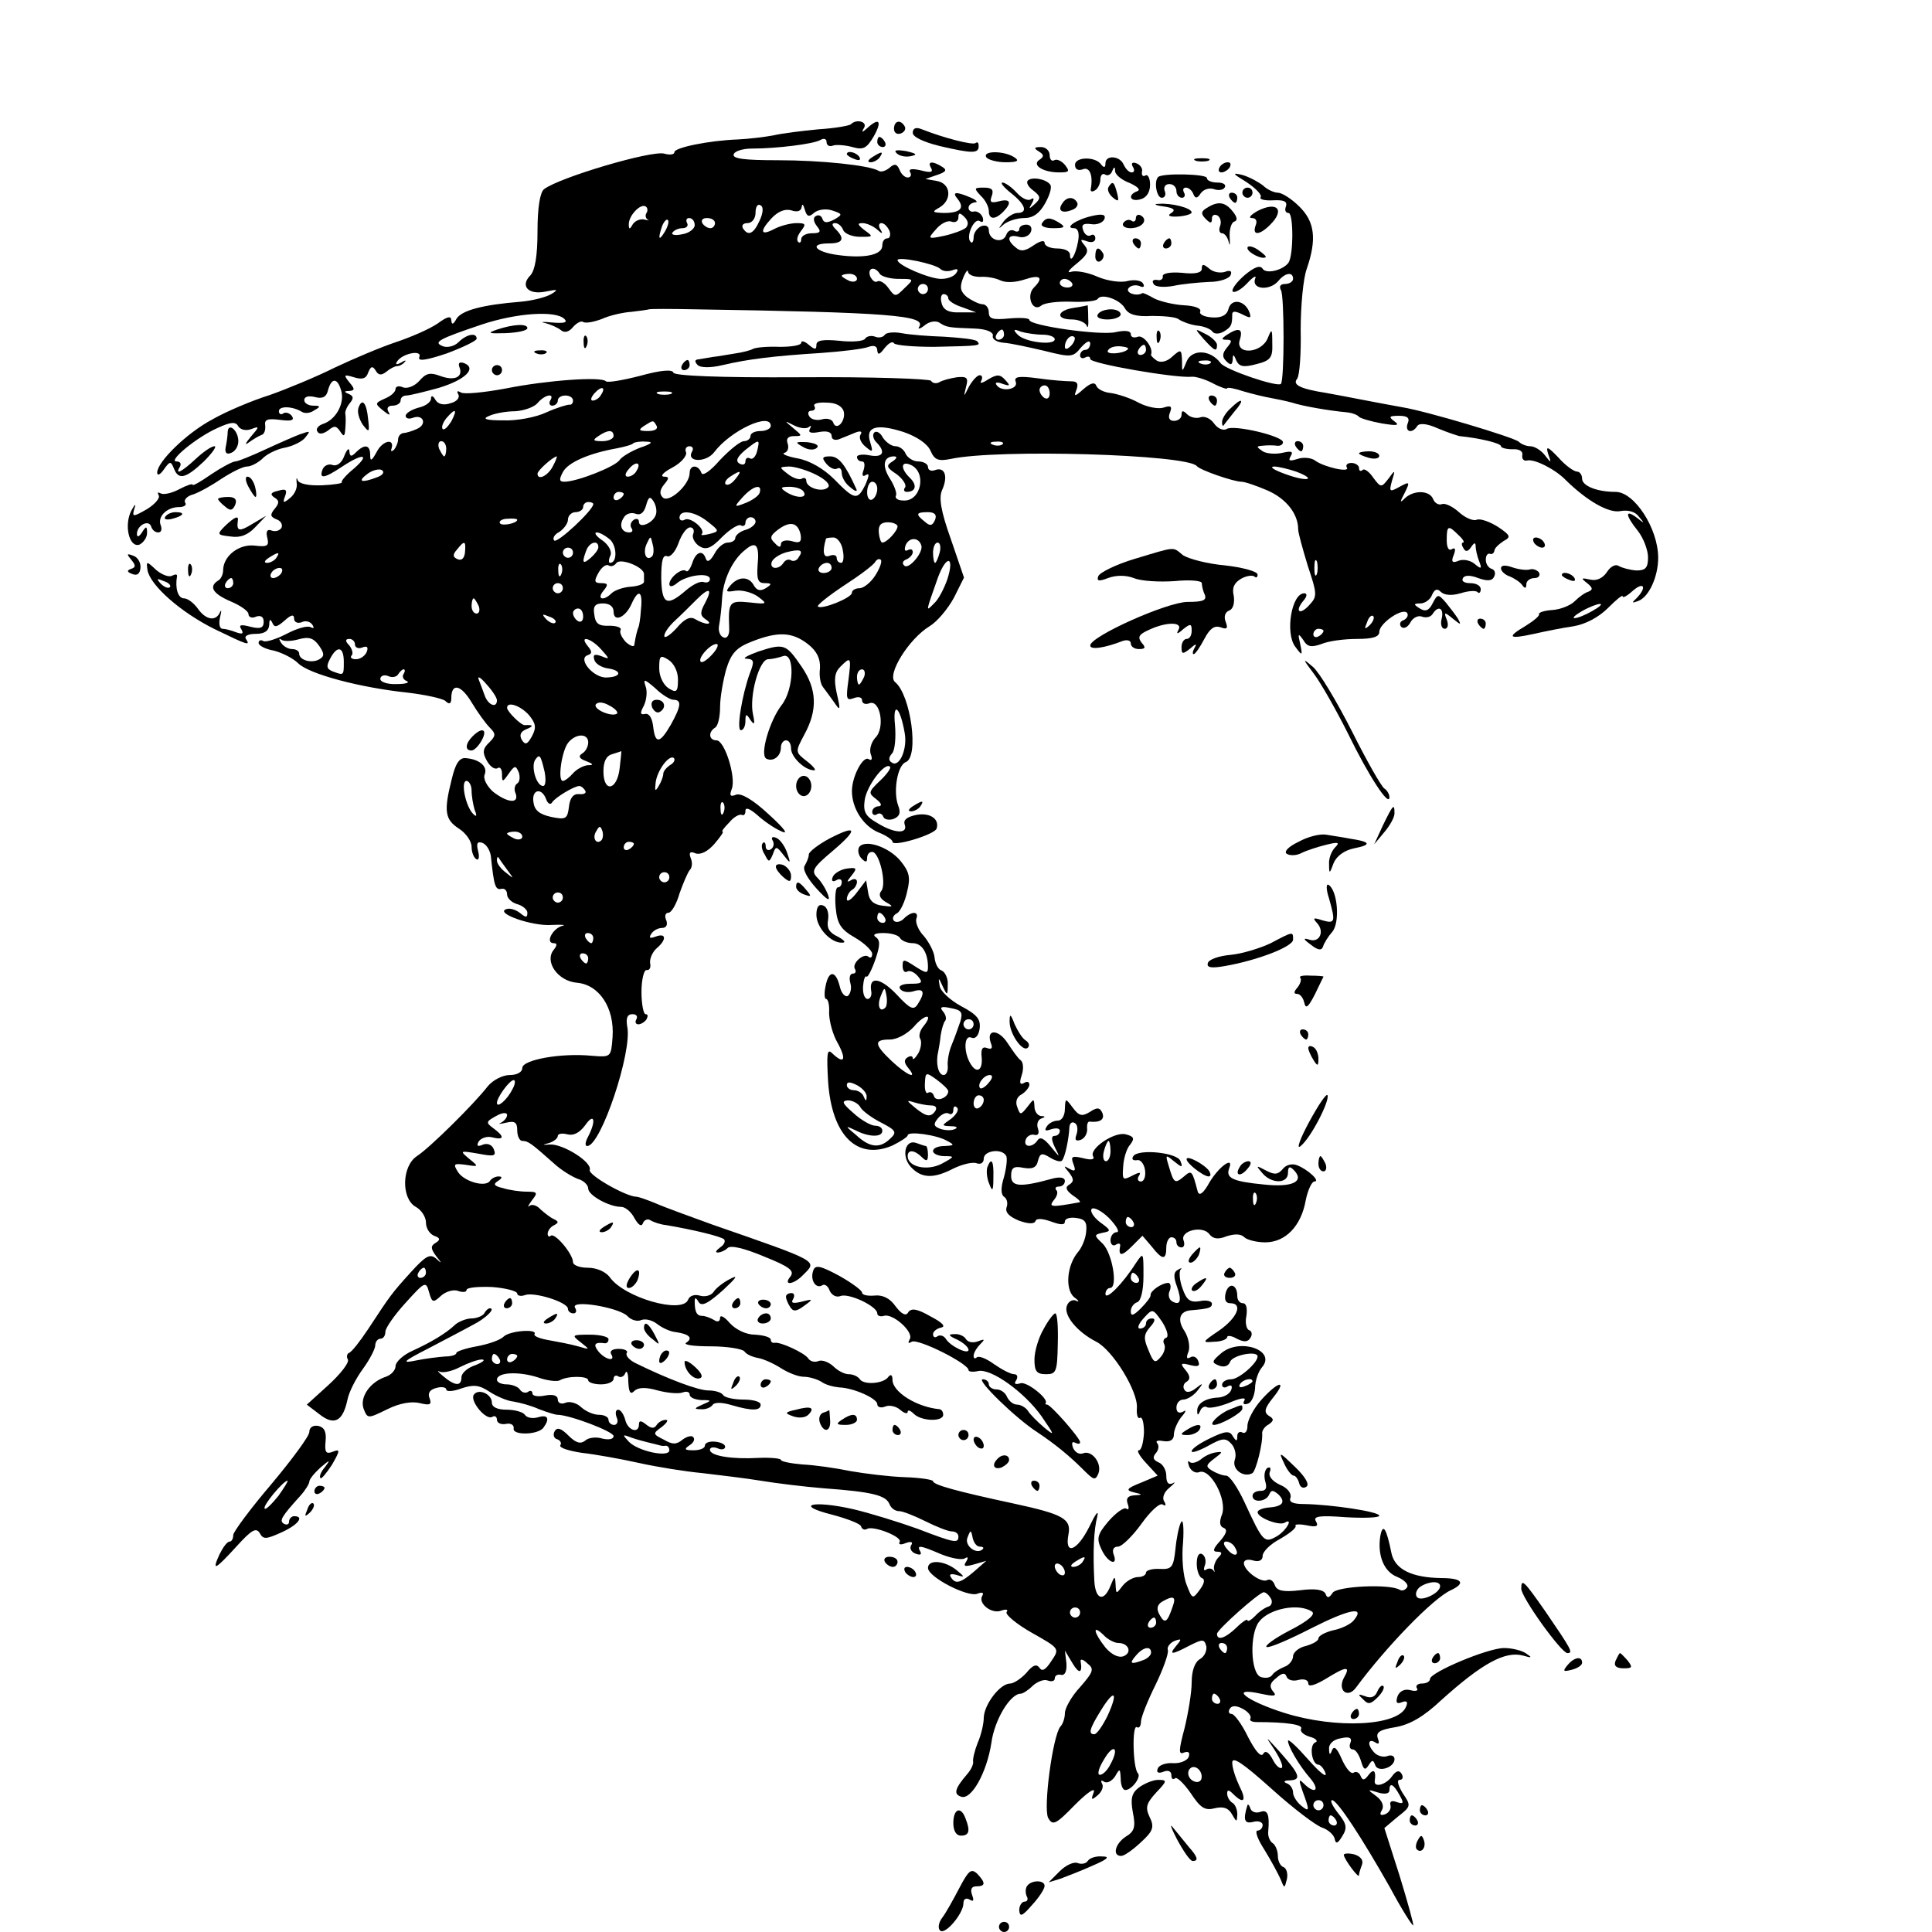 <?xml version="1.0" standalone="no"?>
<!DOCTYPE svg PUBLIC "-//W3C//DTD SVG 20010904//EN"
 "http://www.w3.org/TR/2001/REC-SVG-20010904/DTD/svg10.dtd">
<svg version="1.0" xmlns="http://www.w3.org/2000/svg"
 width="381pt" height="381pt" viewBox="0 0 381 381"
 preserveAspectRatio="xMidYMid meet">
<g transform="translate(0,381) scale(0.1,-0.1)"
fill="#000000" stroke="none">
<path d="M1678 3565 c-3 -3 -32 -8 -64 -10 -32 -3 -72 -8 -89 -12 -16 -3 -48
-7 -70 -8 -56 -2 -125 -16 -125 -25 0 -5 -9 -6 -20 -3 -25 7 -207 -47 -237
-70 -8 -6 -13 -36 -13 -83 0 -49 -5 -77 -14 -87 -21 -21 -4 -39 30 -32 24 5
26 4 11 -5 -10 -6 -37 -13 -60 -15 -75 -6 -117 -17 -127 -34 -6 -11 -9 -12
-10 -3 0 10 -8 8 -27 -6 -16 -11 -53 -27 -83 -37 -30 -10 -84 -33 -120 -50
-36 -18 -94 -42 -128 -54 -35 -11 -85 -32 -113 -48 -51 -27 -109 -84 -109
-105 0 -7 6 -4 13 6 12 17 14 17 20 2 9 -23 23 -20 59 14 17 17 26 30 21 30
-6 0 -22 -11 -37 -25 -28 -26 -42 -33 -31 -15 3 6 0 10 -7 10 -18 0 40 48 81
66 26 12 36 13 41 3 5 -7 16 -9 26 -5 16 6 16 5 -2 -16 -10 -12 -12 -17 -4
-11 8 6 20 13 25 15 6 1 9 10 8 19 -2 12 5 14 29 11 22 -3 29 -1 24 7 -4 6
-12 9 -17 6 -5 -4 -9 -1 -9 4 0 11 27 10 45 -1 6 -4 17 -3 25 3 13 7 12 9 -2
9 -10 0 -18 5 -18 11 0 7 9 9 21 6 15 -4 23 0 26 14 7 25 19 24 26 -2 7 -25
-11 -57 -36 -65 -9 -3 -15 -10 -11 -15 3 -6 11 -5 21 2 12 10 16 10 24 -2 7
-11 9 -10 10 6 1 11 1 24 0 29 -1 4 3 14 9 21 8 10 7 14 -2 18 -10 4 -10 6 1
6 11 1 11 4 0 17 -12 15 -11 16 9 10 16 -5 24 -3 28 9 5 13 9 14 15 4 5 -9 11
-10 21 -2 7 6 17 11 21 11 5 0 12 4 15 8 4 4 1 4 -7 -1 -9 -5 -12 -4 -8 2 10
16 50 24 44 9 -4 -9 12 -7 54 7 32 12 59 25 59 29 0 13 -20 9 -36 -7 -8 -8
-22 -11 -30 -8 -21 8 -10 14 76 43 69 23 146 28 163 11 7 -7 0 -9 -24 -7 -19
2 -25 1 -14 -1 11 -3 25 -9 31 -14 7 -6 16 -4 24 6 7 8 16 13 20 10 5 -3 21 0
37 6 15 7 42 13 58 14 17 2 32 4 35 5 3 1 43 1 90 0 383 -6 456 -12 443 -34
-4 -6 1 -5 10 2 9 8 22 10 29 6 15 -10 19 -10 71 -12 23 -1 36 -7 35 -14 -2
-7 8 -13 22 -14 14 -1 50 -9 80 -16 52 -13 56 -13 72 7 10 11 17 15 18 8 0 -7
-4 -13 -10 -13 -5 0 -10 -5 -10 -11 0 -5 5 -7 10 -4 6 3 10 2 10 -3 0 -9 168
-38 200 -35 7 1 27 -5 42 -13 15 -8 28 -12 28 -10 0 3 15 0 33 -6 17 -5 42
-11 54 -13 11 -2 30 -6 41 -9 21 -7 74 -16 107 -19 11 -1 22 -5 25 -9 3 -3 23
-9 45 -13 30 -5 36 -4 25 4 -12 9 -11 11 9 11 16 0 22 -4 17 -15 -6 -17 9 -21
19 -5 4 6 19 5 41 -5 19 -8 38 -14 42 -15 40 -4 82 -14 82 -20 0 -3 10 -6 23
-6 13 1 21 -4 19 -12 -1 -7 3 -12 10 -10 15 3 56 -18 76 -39 42 -41 84 -65
107 -61 16 3 30 -1 37 -11 12 -14 11 -14 -4 -2 -24 18 -23 5 2 -26 11 -14 20
-38 20 -52 0 -21 -5 -26 -23 -26 -13 1 -28 5 -35 9 -6 4 -16 -1 -23 -12 -8
-12 -20 -18 -33 -15 -18 4 -19 3 -6 -7 11 -9 12 -13 2 -17 -7 -2 -19 -11 -27
-19 -8 -8 -28 -16 -44 -17 -16 -1 -27 -5 -26 -8 2 -3 -10 -13 -26 -23 -39 -23
-34 -27 16 -16 22 5 57 12 78 15 24 4 50 18 68 36 16 16 29 27 29 23 0 -4 9 1
20 11 22 19 28 7 8 -14 -11 -10 -10 -11 3 -6 21 8 39 48 39 85 0 58 -47 130
-84 130 -37 0 -66 12 -66 26 0 8 -5 14 -10 14 -6 0 -23 12 -37 28 -21 22 -25
23 -20 7 7 -19 6 -19 -7 -2 -7 9 -20 17 -28 17 -8 0 -18 4 -23 9 -11 9 -181
60 -230 68 -16 3 -50 9 -75 14 -25 5 -58 11 -74 14 -51 8 -68 16 -58 28 5 7 8
50 7 97 0 47 5 101 12 120 20 58 16 93 -15 123 -15 15 -34 27 -42 27 -7 0 -21
6 -29 14 -9 7 -27 17 -41 21 -21 5 -20 3 8 -14 18 -12 31 -25 28 -30 -3 -4 8
-7 25 -6 21 1 28 -2 25 -12 -3 -7 -1 -13 5 -13 10 0 10 -83 0 -98 -11 -15 -44
-23 -51 -12 -5 8 -17 3 -36 -13 -16 -14 -26 -28 -23 -32 4 -3 17 4 29 17 12
13 19 16 15 8 -7 -21 29 -24 46 -4 13 16 29 19 29 4 0 -5 -7 -10 -16 -10 -9 0
-12 -5 -8 -12 7 -10 7 -178 0 -185 -7 -7 -110 28 -119 41 -20 27 -57 28 -67 3
-9 -22 -9 -22 -9 2 -1 22 -2 23 -19 8 -10 -10 -23 -13 -31 -8 -7 5 -12 10 -11
12 5 13 -15 39 -26 35 -8 -3 -14 -1 -14 5 0 7 -12 8 -30 4 -31 -7 -170 13
-170 24 0 4 -18 5 -40 3 -32 -3 -40 -1 -40 12 0 9 -6 16 -12 16 -7 0 -21 7
-31 14 -13 11 -15 19 -8 37 5 13 10 19 10 13 1 -6 11 -10 24 -10 12 1 30 -2
40 -7 11 -5 30 -4 48 2 30 10 38 4 18 -16 -16 -16 -3 -49 14 -36 6 6 34 9 60
8 26 -1 50 1 52 6 8 11 45 -2 54 -20 7 -11 21 -16 53 -14 23 0 48 -2 53 -7 6
-4 21 -10 35 -12 14 -1 28 -7 31 -12 4 -5 13 -5 22 0 15 9 17 13 17 34 0 7 6
7 20 0 16 -8 18 -8 14 4 -9 24 -35 28 -41 8 -3 -13 -13 -19 -32 -18 -16 1 -27
6 -24 12 2 6 -11 11 -32 12 -19 1 -45 7 -58 13 -12 7 -23 12 -24 11 -11 -7
-33 0 -28 9 4 6 14 8 22 5 8 -4 11 -1 7 5 -3 6 -17 8 -30 5 -13 -4 -40 0 -59
8 -20 9 -43 13 -53 10 -9 -3 -4 4 11 16 22 18 25 25 16 36 -10 12 -9 13 5 8 9
-3 16 -1 16 6 0 6 -4 9 -9 6 -5 -3 -12 1 -15 10 -4 11 0 14 16 12 11 -2 23 3
26 10 3 9 -4 11 -25 6 -31 -7 -55 -24 -35 -24 8 0 11 -10 8 -26 -5 -28 -16
-45 -16 -26 0 7 -11 12 -25 12 -14 0 -25 5 -25 11 0 6 -9 4 -22 -5 -16 -11
-25 -13 -35 -4 -19 15 -16 27 6 21 10 -3 21 2 24 10 3 8 -1 14 -9 14 -8 0 -14
-4 -14 -9 0 -5 -5 -6 -10 -3 -6 3 -13 0 -16 -9 -7 -17 -34 -10 -34 10 0 8 -6
11 -15 8 -8 -4 -15 -13 -15 -22 0 -8 -3 -13 -6 -9 -10 10 7 48 18 41 6 -4 8
-1 6 7 -3 8 -11 13 -17 12 -6 -2 -11 2 -11 7 0 6 6 10 13 11 6 0 3 4 -8 9 -30
13 -39 12 -26 -3 14 -18 4 -27 -28 -27 -23 1 -24 2 -8 11 25 15 22 47 -5 52
l-23 4 23 8 c18 6 20 10 10 16 -19 12 -30 11 -22 -2 5 -9 -1 -10 -20 -5 -18 4
-25 3 -21 -4 3 -5 1 -10 -5 -10 -6 0 -13 7 -16 15 -5 12 -10 13 -20 4 -7 -6
-17 -9 -21 -6 -18 11 -114 21 -199 21 -66 0 -91 3 -87 12 2 6 18 11 36 11 48
0 122 9 135 17 7 4 12 2 12 -4 0 -7 6 -10 13 -7 6 2 23 1 38 -3 21 -6 28 -3
42 21 17 30 11 38 -12 17 -11 -10 -13 -10 -7 0 7 12 -15 18 -26 7z m-403 -175
c-3 -4 -2 -10 2 -13 5 -2 2 -2 -6 0 -8 2 -18 -2 -23 -9 -6 -11 -8 -11 -8 0 0
17 23 41 33 35 4 -2 5 -8 2 -13z m223 -15 c-12 -27 -23 -31 -33 -15 -3 6 1 10
9 10 9 0 16 9 16 21 0 11 4 18 10 14 6 -3 5 -15 -2 -30z m107 15 c8 7 24 9 36
5 21 -7 21 -8 4 -18 -14 -7 -20 -7 -23 1 -2 7 -8 9 -13 6 -6 -3 -5 -11 2 -20
9 -11 7 -14 -10 -14 -11 0 -21 -5 -21 -12 0 -6 -3 -8 -6 -5 -4 4 -1 13 6 22
10 13 9 15 -9 15 -12 0 -31 -5 -43 -11 -28 -15 -31 -6 -7 20 13 14 27 20 40
16 12 -4 19 -1 20 7 1 7 3 5 6 -5 4 -14 8 -16 18 -7z m300 -29 c-6 -5 -25 -12
-43 -16 -33 -7 -33 -6 -16 13 9 11 23 18 30 15 8 -3 14 1 14 8 0 10 3 10 12 1
8 -8 8 -15 3 -21z m-594 -8 c-12 -20 -14 -14 -5 12 4 9 9 14 11 11 3 -2 0 -13
-6 -23z m59 13 c0 -7 -11 -16 -25 -18 -13 -3 -22 -1 -19 3 3 5 12 9 20 9 8 0
12 5 9 10 -3 6 -1 10 4 10 6 0 11 -6 11 -14z m40 4 c0 -5 -4 -10 -9 -10 -6 0
-13 5 -16 10 -3 6 1 10 9 10 9 0 16 -4 16 -10z m253 -14 c3 -7 18 -13 33 -13
26 0 27 0 9 13 -14 11 -15 14 -4 14 8 0 21 -6 28 -12 11 -10 13 -10 7 0 -4 6
-3 12 2 12 6 0 12 -7 16 -15 3 -8 1 -15 -4 -15 -6 0 -10 -6 -10 -14 0 -19 -35
-26 -87 -19 -46 6 -59 23 -18 23 27 0 32 9 13 28 -8 8 -8 12 -1 12 6 0 13 -6
16 -14z m191 -76 c5 -5 15 -6 24 -3 10 4 13 2 8 -5 -4 -7 -17 -12 -30 -12 -23
0 -86 27 -86 37 0 8 73 -7 84 -17z m-119 -10 c3 -5 20 -10 37 -10 31 0 31 0
12 -18 -18 -18 -19 -18 -32 0 -7 10 -17 16 -22 13 -4 -3 -10 2 -14 10 -6 17 9
21 19 5z m-45 -10 c0 -5 -7 -7 -15 -4 -8 4 -15 8 -15 10 0 2 7 4 15 4 8 0 15
-4 15 -10z m424 -8 c3 -5 -1 -9 -9 -9 -8 0 -15 4 -15 9 0 4 4 8 9 8 6 0 12 -4
15 -8z m-284 -12 c0 -5 -4 -10 -10 -10 -5 0 -10 5 -10 10 0 6 5 10 10 10 6 0
10 -4 10 -10z m40 -18 c0 -5 12 -13 28 -18 l27 -10 -32 0 c-22 -1 -33 5 -36
18 -3 10 -1 18 4 18 5 0 9 -4 9 -8z m110 -72 c0 -5 -5 -10 -11 -10 -5 0 -7 5
-4 10 3 6 8 10 11 10 2 0 4 -4 4 -10z m76 0 c13 0 24 -4 24 -9 0 -13 -59 -6
-73 9 -10 10 -8 12 6 6 10 -3 30 -6 43 -6z m56 -22 c-7 -7 -12 -8 -12 -2 0 14
12 26 19 19 2 -3 -1 -11 -7 -17z m112 -7 c-9 -9 -45 -11 -39 -2 3 6 14 9 25 8
10 -1 17 -3 14 -6z m36 -1 c0 -5 -5 -10 -11 -10 -5 0 -7 5 -4 10 3 6 8 10 11
10 2 0 4 -4 4 -10z m127 -26 c-3 -3 -12 -4 -19 -1 -8 3 -5 6 6 6 11 1 17 -2
13 -5z m753 -489 c-14 -8 -29 -14 -35 -14 -5 0 1 6 15 14 14 8 30 14 35 14 6
0 -1 -6 -15 -14z"/>
<path d="M1763 3556 c0 -8 6 -12 14 -9 7 3 10 9 7 14 -8 14 -21 11 -21 -5z"/>
<path d="M1800 3548 c0 -8 21 -18 53 -26 65 -15 77 -15 77 0 0 6 -2 9 -6 6 -5
-5 -63 10 -106 27 -12 5 -18 2 -18 -7z"/>
<path d="M1730 3530 c0 -5 5 -10 11 -10 5 0 7 5 4 10 -3 6 -8 10 -11 10 -2 0
-4 -4 -4 -10z"/>
<path d="M1768 3508 c6 -6 18 -8 28 -6 14 3 12 5 -9 10 -19 3 -25 2 -19 -4z"/>
<path d="M2049 3511 c10 -6 10 -10 1 -16 -16 -10 6 -25 39 -25 20 0 21 2 11
15 -7 8 -16 12 -21 9 -5 -3 -9 2 -9 10 0 9 -8 16 -17 16 -14 0 -15 -2 -4 -9z"/>
<path d="M1670 3506 c0 -2 7 -7 16 -10 8 -3 12 -2 9 4 -6 10 -25 14 -25 6z"/>
<path d="M1720 3500 c-9 -6 -10 -10 -3 -10 6 0 15 5 18 10 8 12 4 12 -15 0z"/>
<path d="M1945 3500 c3 -5 21 -10 38 -10 24 0 28 3 17 10 -20 13 -63 13 -55 0z"/>
<path d="M2120 3485 c0 -9 6 -12 15 -9 14 6 21 -12 16 -39 -1 -5 3 -6 9 -2 5
3 10 13 10 21 0 8 4 13 9 10 5 -4 12 0 14 6 4 10 6 10 6 0 1 -7 13 -17 29 -23
15 -7 22 -13 15 -16 -20 -7 -15 -22 6 -16 12 3 19 14 19 29 0 13 -5 21 -9 18
-5 -3 -8 0 -7 7 2 6 -3 14 -11 17 -8 3 -11 0 -7 -7 4 -6 3 -11 -2 -11 -6 0
-12 7 -16 15 -7 18 -36 20 -36 3 0 -9 -3 -9 -8 -3 -11 17 -52 16 -52 0z"/>
<path d="M2358 3493 c6 -2 18 -2 25 0 6 3 1 5 -13 5 -14 0 -19 -2 -12 -5z"/>
<path d="M2405 3480 c-3 -5 -2 -10 4 -10 5 0 13 5 16 10 3 6 2 10 -4 10 -5 0
-13 -4 -16 -10z"/>
<path d="M2284 3461 c-9 -9 -3 -41 7 -41 6 0 9 6 6 13 -3 8 1 14 9 14 8 0 14
-6 14 -14 0 -7 5 -13 11 -13 5 0 7 5 4 10 -3 6 -2 10 4 10 5 0 12 -6 14 -12 4
-10 8 -10 15 1 6 8 17 11 26 8 8 -3 18 -2 21 3 4 6 -3 10 -14 10 -12 0 -21 4
-21 9 0 8 -87 10 -96 2z"/>
<path d="M2027 3454 c-4 -4 1 -13 11 -20 14 -11 15 -15 3 -26 -12 -11 -13 -11
-6 1 5 9 4 12 -2 8 -6 -4 -18 2 -28 13 -10 11 -23 20 -28 20 -5 0 2 -9 17 -21
28 -22 34 -39 12 -39 -7 0 -20 -8 -27 -17 -11 -15 -11 -16 1 -5 8 6 25 12 40
12 17 0 30 9 41 29 9 16 14 32 10 37 -8 11 -36 16 -44 8z"/>
<path d="M2186 3441 c-3 -5 1 -14 8 -20 12 -10 13 -8 9 8 -6 23 -9 25 -17 12z"/>
<path d="M1934 3424 c9 -8 16 -22 16 -30 0 -17 12 -18 28 -2 18 18 15 27 -8
21 -16 -4 -19 -2 -14 11 4 12 0 16 -16 16 -19 0 -20 -1 -6 -16z"/>
<path d="M2450 3430 c0 -5 5 -10 10 -10 6 0 10 5 10 10 0 6 -4 10 -10 10 -5 0
-10 -4 -10 -10z"/>
<path d="M2425 3420 c3 -5 8 -10 11 -10 2 0 4 5 4 10 0 6 -5 10 -11 10 -5 0
-7 -4 -4 -10z"/>
<path d="M2095 3409 c-10 -14 -1 -21 19 -13 9 3 13 10 10 15 -7 12 -21 11 -29
-2z"/>
<path d="M2294 3403 c21 -3 25 -7 16 -13 -9 -5 -4 -8 13 -7 15 1 27 5 27 8 0
9 -40 19 -65 17 -11 0 -7 -3 9 -5z"/>
<path d="M2380 3400 c-12 -7 -12 -12 -2 -22 9 -9 12 -9 12 1 0 7 5 9 11 6 6
-4 8 -13 5 -21 -3 -8 -1 -14 4 -14 5 0 11 -8 13 -17 2 -10 3 -6 2 9 -1 15 3
29 9 31 7 2 6 9 -3 20 -15 19 -29 21 -51 7z"/>
<path d="M2480 3394 c-14 -8 -19 -14 -11 -14 8 0 11 -6 7 -15 -7 -20 8 -19 28
1 31 30 15 48 -24 28z"/>
<path d="M2240 3380 c0 -6 -4 -9 -9 -5 -5 3 -12 1 -16 -5 -3 -5 3 -10 14 -10
23 0 36 16 21 25 -5 3 -10 1 -10 -5z"/>
<path d="M2055 3370 c-4 -6 6 -10 22 -10 22 0 25 2 13 10 -19 12 -27 12 -35 0z"/>
<path d="M2235 3330 c3 -5 8 -10 11 -10 2 0 4 5 4 10 0 6 -5 10 -11 10 -5 0
-7 -4 -4 -10z"/>
<path d="M2295 3330 c-3 -5 -1 -10 4 -10 6 0 11 5 11 10 0 6 -2 10 -4 10 -3 0
-8 -4 -11 -10z"/>
<path d="M2460 3321 c0 -9 30 -24 36 -18 2 1 -6 8 -16 15 -11 7 -20 8 -20 3z"/>
<path d="M2160 3304 c0 -8 5 -12 10 -9 6 4 8 11 5 16 -9 14 -15 11 -15 -7z"/>
<path d="M2370 3280 c0 -8 -13 -11 -39 -8 -23 2 -39 -1 -38 -7 1 -5 -4 -9 -11
-7 -8 1 -11 -2 -7 -8 3 -6 20 -7 38 -4 18 4 50 7 71 8 22 0 41 7 43 14 3 7 -1
10 -11 6 -9 -3 -23 -1 -31 6 -12 10 -15 10 -15 0z"/>
<path d="M2118 3203 c-34 -5 -37 -23 -4 -23 13 0 26 -6 29 -12 2 -7 4 -1 3 14
0 16 -1 27 -1 26 0 0 -12 -3 -27 -5z"/>
<path d="M2165 3190 c-4 -6 5 -10 19 -10 14 0 26 5 26 10 0 6 -9 10 -19 10
-11 0 -23 -4 -26 -10z"/>
<path d="M980 3160 c-20 -7 -17 -8 17 -7 24 1 43 5 43 10 0 9 -27 8 -60 -3z"/>
<path d="M1745 3150 c-3 -5 -12 -7 -19 -4 -8 3 -17 1 -20 -4 -3 -5 -26 -7 -51
-4 -32 3 -45 1 -45 -8 0 -10 -3 -10 -15 0 -8 7 -15 9 -15 4 0 -5 -19 -8 -42
-8 -24 1 -47 -1 -53 -4 -5 -3 -21 -7 -35 -9 -14 -2 -34 -6 -45 -7 -11 -2 -24
-4 -30 -5 -5 -1 -5 -5 1 -11 5 -5 24 -6 49 0 51 12 101 18 195 24 42 3 83 8
93 12 11 4 17 1 17 -7 1 -10 5 -8 14 4 8 10 16 15 19 10 3 -4 38 -7 79 -7 91
2 93 2 85 11 -4 4 -33 7 -65 9 -31 1 -69 4 -84 7 -16 3 -30 1 -33 -3z"/>
<path d="M2281 3144 c0 -11 3 -14 6 -6 3 7 2 16 -1 19 -3 4 -6 -2 -5 -13z"/>
<path d="M2374 3141 c21 -23 26 -26 26 -11 0 5 -10 15 -22 21 -23 12 -23 12
-4 -10z"/>
<path d="M2420 3150 c-12 -8 -12 -10 -1 -10 11 0 11 -3 1 -15 -10 -12 -10 -19
-2 -27 9 -9 12 -8 13 3 0 11 2 11 7 -2 6 -12 14 -14 40 -7 28 7 32 13 31 41 0
29 -1 30 -9 10 -13 -31 -65 -33 -55 -3 7 22 -2 25 -25 10z"/>
<path d="M1151 3134 c0 -11 3 -14 6 -6 3 7 2 16 -1 19 -3 4 -6 -2 -5 -13z"/>
<path d="M1058 3113 c7 -3 16 -2 19 1 4 3 -2 6 -13 5 -11 0 -14 -3 -6 -6z"/>
<path d="M906 3086 c8 -20 -10 -28 -39 -17 -19 7 -27 5 -40 -10 -9 -10 -23
-16 -32 -13 -8 4 -15 2 -15 -3 0 -6 -9 -14 -21 -19 -20 -9 -20 -10 -3 -24 11
-9 15 -10 10 -2 -4 7 -1 12 8 12 9 0 16 5 16 10 0 6 5 10 11 10 6 0 35 7 64
15 53 16 76 39 50 49 -9 3 -12 0 -9 -8z"/>
<path d="M1345 3090 c-3 -5 -1 -10 4 -10 6 0 11 5 11 10 0 6 -2 10 -4 10 -3 0
-8 -4 -11 -10z"/>
<path d="M970 3080 c0 -5 5 -10 10 -10 6 0 10 5 10 10 0 6 -4 10 -10 10 -5 0
-10 -4 -10 -10z"/>
<path d="M1263 3069 c-35 -9 -65 -14 -68 -11 -9 10 -117 2 -197 -14 -43 -8
-83 -12 -89 -8 -7 4 -9 3 -5 -4 3 -6 -3 -14 -15 -17 -14 -5 -25 -2 -30 6 -5 9
-9 10 -9 3 0 -7 -11 -15 -25 -18 -14 -4 -25 -11 -25 -16 0 -5 6 -7 14 -4 21 8
29 -13 8 -22 -9 -4 -21 -8 -27 -8 -5 -1 -10 -6 -10 -13 0 -6 -4 -15 -8 -20 -5
-4 -7 -3 -5 2 7 22 -18 16 -29 -6 -10 -18 -13 -20 -13 -6 0 20 -11 22 -28 5
-9 -9 -12 -9 -13 2 0 8 -5 4 -10 -9 -5 -14 -15 -21 -23 -18 -8 3 -17 -1 -20
-9 -7 -19 3 -18 39 6 41 27 56 25 23 -4 -15 -12 -26 -25 -24 -27 2 -2 -15 -5
-39 -6 -27 -1 -45 3 -48 10 -2 7 -3 4 -2 -5 2 -10 -4 -23 -13 -30 -13 -11 -15
-10 -10 3 5 13 2 16 -14 11 -14 -3 -16 -7 -7 -13 10 -6 10 -11 1 -22 -10 -12
-9 -16 3 -21 9 -3 13 -11 10 -17 -4 -6 -13 -8 -20 -5 -8 3 -11 -2 -8 -14 4
-16 1 -19 -24 -16 -31 4 -63 -20 -63 -49 0 -7 -4 -17 -10 -20 -19 -12 -10 -26
25 -41 19 -8 35 -19 35 -25 0 -6 7 -9 15 -5 9 3 15 0 15 -10 0 -12 -6 -15 -26
-10 -19 5 -24 4 -18 -5 5 -9 2 -10 -10 -6 -10 4 -22 7 -27 7 -6 0 -8 10 -5 23
3 12 3 16 0 10 -8 -19 -28 -16 -44 7 -8 11 -20 20 -27 20 -12 0 -18 20 -14 43
1 5 -3 5 -9 2 -6 -4 -20 1 -32 11 -19 18 -20 18 -17 -1 6 -30 66 -83 133 -116
66 -32 70 -33 61 -19 -4 6 5 10 19 10 18 0 26 6 27 18 0 11 2 12 6 4 4 -10 9
-9 24 4 13 12 19 13 19 4 0 -7 7 -10 15 -7 8 4 17 1 21 -5 4 -6 3 -8 -3 -5 -6
4 -27 -2 -48 -13 -21 -11 -42 -17 -46 -14 -5 3 -9 1 -9 -4 0 -5 13 -12 30 -15
16 -4 38 -15 48 -25 21 -21 121 -48 217 -58 33 -4 66 -11 73 -16 8 -8 12 -6
12 5 0 31 19 27 40 -8 12 -20 28 -42 36 -50 12 -12 12 -16 -1 -29 -13 -12 -14
-20 -5 -36 6 -11 15 -18 21 -15 5 4 9 -2 9 -11 0 -17 1 -17 13 0 12 17 14 17
20 3 3 -9 2 -19 -3 -22 -5 -3 -7 -12 -3 -20 7 -21 -17 -18 -45 4 -12 11 -20
26 -16 34 6 16 -11 30 -38 32 -12 1 -20 -11 -27 -41 -16 -63 -14 -80 14 -98
14 -9 25 -25 25 -36 0 -10 4 -21 9 -24 5 -4 7 4 4 15 -4 16 -2 20 8 17 8 -3
15 -14 17 -26 6 -59 9 -67 20 -65 7 2 12 -3 12 -11 0 -7 9 -16 20 -19 11 -3
20 -11 20 -17 0 -10 -3 -10 -15 0 -8 6 -20 10 -27 7 -22 -8 52 -34 90 -31 21
1 30 0 20 -2 -19 -6 -33 -34 -16 -34 7 0 7 -4 0 -13 -19 -23 8 -62 46 -65 44
-4 74 -50 70 -107 -3 -40 -3 -40 -41 -37 -61 6 -137 -8 -137 -24 0 -8 -10 -14
-25 -14 -14 0 -33 -10 -43 -22 -27 -35 -115 -122 -140 -138 -30 -20 -31 -84
-2 -100 11 -6 20 -20 20 -31 0 -11 7 -22 16 -26 12 -4 13 -8 3 -14 -10 -6 -10
-11 1 -26 12 -15 12 -16 0 -5 -12 10 -20 6 -50 -27 -38 -42 -40 -45 -84 -112
-16 -24 -33 -46 -38 -47 -4 -2 -5 -8 -2 -13 3 -6 -14 -28 -38 -50 l-43 -39 25
-19 c29 -23 46 -14 55 28 3 16 17 43 31 62 13 18 24 39 24 46 0 7 5 13 10 13
6 0 10 6 10 14 0 7 18 33 40 57 38 42 40 43 46 21 6 -21 8 -22 24 -7 9 8 25
13 34 9 9 -3 16 -2 16 2 0 5 22 7 50 6 27 -2 50 -8 50 -13 0 -4 7 -6 15 -3 18
7 85 -14 85 -27 0 -5 5 -9 11 -9 5 0 7 5 3 11 -10 17 85 1 103 -16 7 -8 20
-12 28 -8 9 3 22 -1 31 -8 9 -7 25 -15 37 -16 27 -4 34 -12 20 -21 -6 -4 15
-7 48 -7 33 0 63 -5 67 -10 4 -6 16 -11 27 -13 11 -2 31 -11 45 -20 14 -9 34
-17 45 -17 11 0 27 -5 35 -10 8 -6 24 -10 35 -11 29 -1 75 -22 75 -33 0 -6 7
-8 15 -5 8 4 22 1 30 -6 8 -7 15 -9 15 -4 0 4 5 3 12 -4 15 -15 58 -16 58 -2
0 6 -3 10 -7 11 -45 4 -93 34 -93 58 0 9 -3 12 -8 6 -9 -14 -50 -17 -57 -4 -4
5 -13 9 -21 9 -9 0 -22 7 -31 16 -9 8 -22 13 -29 10 -7 -3 -16 -1 -20 5 -7 11
-55 33 -66 31 -5 -1 -8 2 -8 6 0 5 -14 9 -31 10 -18 0 -38 10 -50 23 -10 12
-19 17 -19 10 0 -7 -5 -9 -12 -4 -7 4 -17 8 -23 8 -11 0 -15 8 -15 28 0 9 2 9
8 -1 6 -9 19 -2 48 24 26 24 31 31 14 22 -14 -7 -29 -19 -33 -26 -5 -7 -17
-10 -27 -7 -10 3 -20 0 -23 -8 -11 -29 -127 4 -155 45 -8 10 -25 18 -43 18
-16 0 -29 5 -29 11 0 16 -36 59 -44 52 -3 -3 -6 -1 -6 4 0 6 6 14 13 17 9 5 9
7 -1 12 -7 3 -18 12 -26 19 -7 8 -17 11 -22 7 -5 -4 -2 1 5 11 12 15 11 17
-10 17 -13 0 -35 3 -47 7 -18 4 -20 8 -10 14 9 6 9 9 1 9 -6 0 -14 -4 -17 -9
-9 -13 -51 -1 -63 18 -10 16 -8 17 15 14 26 -4 27 -4 7 12 -19 16 -18 16 18
10 31 -6 36 -5 31 8 -3 9 -12 13 -21 10 -11 -5 -14 -3 -9 6 5 7 17 11 27 8 24
-6 24 2 2 18 -15 11 -15 13 5 24 12 7 22 8 22 2 0 -5 -6 -12 -12 -15 -7 -3 -3
-3 10 0 17 4 22 1 22 -15 0 -12 5 -21 10 -21 11 0 16 -3 62 -44 15 -14 37 -27
48 -31 11 -3 20 -12 20 -19 0 -13 41 -36 65 -36 8 0 20 -10 26 -22 8 -14 14
-18 17 -10 2 6 9 9 14 6 6 -4 21 -9 32 -10 53 -9 107 -22 114 -28 3 -4 0 -11
-8 -16 -8 -6 -10 -10 -5 -10 6 0 15 4 20 9 6 6 34 -1 72 -17 50 -20 60 -28 52
-39 -16 -19 6 -17 25 3 28 28 34 25 -179 99 -44 16 -94 34 -112 42 -17 7 -34
13 -38 13 -20 0 -96 43 -92 53 5 15 -52 51 -78 50 -16 -1 -17 -1 -2 3 9 3 17
9 17 14 0 4 8 6 19 3 12 -3 24 3 35 18 18 26 22 9 6 -22 -6 -11 -7 -19 -2 -19
27 0 89 186 79 235 -3 17 0 25 10 25 8 0 11 -4 8 -10 -3 -5 -2 -10 4 -10 5 0
13 5 16 10 3 6 3 10 -2 10 -4 0 -8 20 -8 44 0 24 5 44 10 43 6 -1 9 5 7 14 -1
9 5 22 13 29 20 17 19 31 -2 23 -11 -4 -14 -3 -9 5 4 7 14 12 21 12 9 0 12 6
9 15 -4 8 -2 15 4 15 6 0 16 17 22 38 7 20 16 41 20 46 5 5 6 15 2 24 -4 11
-1 14 10 9 10 -3 24 4 37 19 11 13 19 24 16 24 -3 0 3 8 13 18 9 11 20 17 25
15 4 -2 7 1 7 8 0 8 9 4 23 -8 12 -11 33 -26 47 -32 16 -8 8 4 -24 33 -31 29
-54 42 -64 39 -12 -5 -14 -2 -9 11 9 23 -14 96 -30 96 -15 0 -17 16 -3 25 6 3
10 22 10 41 0 19 6 52 12 74 10 32 20 43 51 55 51 20 79 19 110 -5 18 -14 25
-29 24 -48 -2 -15 1 -31 6 -37 4 -5 14 -19 22 -30 12 -18 13 -16 5 18 -6 28
-4 41 7 52 21 21 22 20 16 -27 -5 -36 -4 -40 10 -35 10 4 17 2 17 -4 0 -6 6
-9 14 -6 22 9 32 -49 12 -68 -8 -9 -12 -23 -9 -32 4 -10 2 -14 -4 -10 -11 7
-33 -34 -33 -63 0 -34 22 -68 51 -81 16 -6 29 -15 29 -19 0 -11 83 14 87 26 6
19 -13 32 -40 27 -19 -4 -26 -10 -23 -19 7 -19 -20 -18 -54 3 -23 13 -28 22
-25 44 3 28 40 77 50 67 3 -2 -6 -15 -20 -28 -23 -22 -23 -24 -7 -36 10 -8 12
-13 5 -14 -7 0 -13 -5 -13 -11 0 -5 4 -8 9 -5 5 4 11 1 13 -5 2 -5 11 -7 20
-4 12 5 15 12 9 27 -10 28 -1 79 15 85 27 10 10 133 -21 158 -17 14 27 85 68
110 15 9 36 34 48 56 l20 40 -26 76 c-20 56 -24 82 -17 97 12 27 5 46 -14 39
-8 -3 -14 0 -14 6 0 6 -9 11 -19 11 -10 0 -21 7 -25 15 -3 8 -12 15 -20 15 -8
0 -19 8 -25 17 -5 10 -13 14 -17 10 -4 -4 -2 -13 4 -19 19 -19 14 -31 -13 -26
-14 3 -25 1 -25 -3 0 -5 4 -9 10 -9 5 0 6 -7 3 -17 -4 -10 -2 -14 4 -10 8 5 7
-1 0 -18 -16 -32 -21 -32 -62 10 -21 21 -49 37 -72 41 -21 4 -33 9 -26 11 7 2
9 11 6 19 -3 9 1 14 13 14 17 0 16 1 -2 16 -18 15 -18 15 2 5 12 -6 25 -7 29
-3 5 4 5 2 2 -4 -4 -7 2 -9 18 -6 16 3 25 0 25 -8 0 -7 7 -9 15 -6 8 3 22 9
32 13 10 4 14 2 10 -4 -4 -6 1 -17 10 -24 14 -12 15 -11 9 9 -10 31 13 37 66
20 26 -9 47 -23 53 -37 8 -18 15 -21 40 -16 93 20 465 9 485 -14 6 -8 73 -31
88 -31 7 0 30 -8 51 -17 37 -16 61 -46 61 -77 0 -7 9 -39 19 -72 18 -54 19
-60 4 -76 -19 -22 -31 -15 -13 7 8 9 8 15 2 15 -25 0 -38 -78 -18 -105 14 -19
15 -19 10 5 -5 21 -4 22 6 8 8 -14 16 -15 36 -8 14 6 45 10 70 10 31 0 44 4
44 14 0 17 47 49 55 37 3 -5 -1 -11 -7 -14 -7 -2 -9 -8 -5 -13 5 -5 13 -1 18
8 5 10 16 15 23 12 8 -3 17 -1 21 5 11 18 23 12 18 -9 -3 -11 0 -20 6 -20 6 0
8 8 4 18 -6 15 -5 16 12 2 16 -13 17 -13 10 0 -5 8 -16 22 -24 32 -15 17 -16
17 -26 -2 -7 -14 -14 -17 -25 -10 -13 8 -13 10 1 10 9 0 20 8 23 17 5 11 10
13 17 6 7 -7 22 -8 39 -3 16 5 31 6 34 2 3 -3 6 0 6 6 0 7 -9 12 -21 12 -11 0
-18 4 -14 10 3 6 15 6 30 0 17 -6 27 -6 31 2 4 7 2 14 -4 16 -7 2 -12 10 -12
18 0 8 3 13 8 12 4 -2 8 1 9 6 0 5 9 13 18 19 15 8 14 11 -11 28 -16 10 -35
17 -42 14 -7 -3 -23 4 -35 15 -12 11 -27 18 -33 16 -7 -3 -15 2 -18 10 -7 17
-37 18 -55 2 -11 -11 -11 -9 -1 10 11 22 10 23 -10 12 -20 -11 -21 -10 -15 12
7 22 6 22 -7 4 -14 -18 -15 -18 -30 2 -8 12 -18 19 -21 15 -4 -3 -7 -2 -7 4 0
5 -7 10 -15 10 -8 0 -12 -4 -9 -9 7 -11 -46 1 -63 14 -7 5 -22 7 -34 3 -16 -5
-19 -4 -14 5 6 10 2 11 -16 7 -13 -3 -31 -2 -39 3 -13 9 -13 10 0 11 8 1 21 1
28 0 6 -1 12 2 12 7 0 12 -97 35 -111 26 -7 -4 -18 1 -25 11 -7 10 -19 15 -27
12 -8 -3 -20 0 -26 6 -8 8 -11 8 -11 -1 0 -7 -7 -12 -15 -12 -9 0 -12 6 -8 16
5 13 2 15 -13 10 -10 -3 -32 1 -49 10 -16 9 -41 17 -55 19 -13 1 -26 8 -28 14
-3 8 -11 6 -25 -6 -18 -16 -20 -16 -14 -1 4 12 1 16 -11 16 -9 0 -39 2 -66 6
-38 5 -47 3 -43 -7 6 -15 -29 -21 -38 -6 -4 5 2 6 12 2 15 -5 16 -4 5 8 -10
11 -16 11 -33 1 -12 -8 -18 -9 -14 -3 3 6 2 11 -3 11 -5 0 -14 -10 -21 -22
-11 -22 -11 -22 -6 -1 5 18 2 21 -18 19 -13 -2 -29 -6 -35 -10 -6 -3 -13 -2
-16 3 -3 4 -118 8 -256 7 -165 -1 -250 3 -252 9 -2 7 -25 5 -65 -6z m-78 -38
c-3 -6 -11 -11 -16 -11 -5 0 -4 6 3 14 14 16 24 13 13 -3z m885 3 c0 -8 -4
-12 -10 -9 -5 3 -10 10 -10 16 0 5 5 9 10 9 6 0 10 -7 10 -16z m-747 -1 c-7
-2 -19 -2 -25 0 -7 3 -2 5 12 5 14 0 19 -2 13 -5z m-238 -13 c-3 -5 -1 -10 4
-10 6 0 11 5 11 10 0 6 7 10 15 10 8 0 15 -4 15 -10 0 -5 -3 -9 -7 -8 -5 0
-25 -6 -45 -15 -21 -10 -59 -17 -85 -16 -36 0 -43 3 -28 9 11 5 34 9 51 9 17
1 37 8 44 16 14 17 35 21 25 5z m579 -22 c4 -19 -15 -39 -21 -21 -2 6 -12 9
-22 6 -10 -3 -22 0 -25 6 -4 6 -2 11 4 11 6 0 9 4 6 9 -3 5 7 8 24 7 19 0 31
-7 34 -18z m-774 -19 c-7 -11 -14 -18 -17 -15 -3 3 0 12 7 21 18 21 23 19 10
-6z m405 -9 c3 -6 -4 -10 -17 -10 -18 0 -20 2 -8 10 19 12 18 12 25 0z m225 0
c0 -5 -9 -10 -20 -10 -11 0 -20 -4 -20 -10 0 -5 -6 -10 -13 -10 -7 0 -28 -17
-47 -37 -20 -23 -35 -33 -37 -25 -6 16 -23 16 -23 -1 0 -23 -41 -60 -53 -48
-7 7 -6 15 3 26 10 12 10 15 -1 15 -8 1 0 9 17 18 17 9 29 23 27 30 -3 6 0 12
7 12 6 0 8 -5 5 -10 -13 -22 28 -23 44 -1 32 42 111 79 111 51z m-310 -20 c0
-5 -10 -10 -22 -10 -19 0 -20 2 -8 10 19 13 30 13 30 0z m-330 -25 c0 -8 -2
-15 -4 -15 -2 0 -6 7 -10 15 -3 8 -1 15 4 15 6 0 10 -7 10 -15z m382 2 c-18
-7 -36 -18 -40 -24 -8 -13 -84 -43 -109 -43 -10 0 -11 4 -3 19 10 19 51 37
107 47 15 3 30 7 32 10 2 2 14 4 25 3 15 0 12 -4 -12 -12z m231 -7 c-3 -11 -9
-17 -14 -14 -5 3 -9 0 -9 -6 0 -6 -5 -8 -12 -4 -8 5 -4 13 11 26 29 23 30 23
24 -2z m484 14 c-3 -3 -12 -4 -19 -1 -8 3 -5 6 6 6 11 1 17 -2 13 -5z m-887
-44 c-10 -19 -30 -28 -30 -14 0 6 30 33 38 34 1 0 -2 -9 -8 -20z m670 10 c-13
-8 -12 -12 8 -25 12 -9 20 -21 17 -26 -4 -5 -2 -9 3 -9 18 0 21 13 7 27 -19
18 -19 34 -1 27 35 -13 23 -74 -13 -71 -11 0 -17 5 -14 10 2 4 -3 19 -12 33
-16 25 -13 44 8 44 7 0 6 -4 -3 -10z m-505 -19 c-3 -6 -11 -11 -17 -11 -6 0
-6 6 2 15 14 17 26 13 15 -4z m-511 -12 c-31 -12 -40 -9 -20 6 10 8 24 11 29
8 6 -4 2 -10 -9 -14z m865 5 c20 -10 29 -20 24 -25 -11 -11 -43 -1 -43 13 0 5
-4 7 -9 4 -4 -3 -17 1 -27 9 -18 14 -18 14 2 15 11 0 35 -7 53 -16z m947 6
c42 -16 23 -21 -21 -5 -22 8 -32 14 -23 15 9 0 29 -5 44 -10z m-1106 -15 c-7
-9 -15 -13 -19 -10 -3 3 1 10 9 15 21 14 24 12 10 -5z m280 -19 c0 -8 -4 -18
-10 -21 -5 -3 -10 3 -10 14 0 12 5 21 10 21 6 0 10 -6 10 -14z m-232 -8 c-2
-6 -15 -15 -28 -20 -23 -9 -23 -8 -5 12 20 22 39 27 33 8z m87 2 c8 -13 -15
-13 -35 0 -12 8 -11 10 7 10 12 0 25 -4 28 -10z m-355 -4 c0 -3 -4 -8 -10 -11
-5 -3 -10 -1 -10 4 0 6 5 11 10 11 6 0 10 -2 10 -4z m63 -42 c-6 -16 -33 -27
-33 -13 0 6 -5 7 -10 4 -6 -4 -8 -11 -5 -16 4 -5 2 -9 -4 -9 -15 0 -21 14 -11
29 4 8 15 11 23 8 10 -4 17 2 21 16 5 18 8 19 15 8 5 -8 7 -20 4 -27z m-123
22 c0 -12 -71 -78 -77 -72 -4 4 0 12 10 17 9 6 17 17 17 24 0 8 7 15 15 15 8
0 15 5 15 10 0 6 5 10 10 10 6 0 10 -2 10 -4z m226 -35 c23 -18 23 -19 3 -24
-12 -3 -18 -3 -15 0 8 9 -23 35 -34 28 -5 -3 -10 -1 -10 4 0 17 30 13 56 -8z
m448 4 c-5 -12 -10 -13 -20 -4 -19 15 -18 19 6 19 13 0 18 -5 14 -15z m-824 0
c0 -7 -30 -13 -34 -7 -3 4 4 9 15 9 10 1 19 0 19 -2z m470 -4 c0 -5 -9 -13
-20 -16 -11 -3 -20 -11 -20 -16 0 -5 -7 -9 -15 -9 -8 0 -20 -10 -26 -22 -8
-14 -14 -18 -17 -10 -6 19 -20 14 -27 -9 -4 -11 -9 -18 -12 -15 -8 7 -33 -13
-33 -26 0 -6 7 -5 15 2 19 16 65 22 65 8 0 -5 -5 -8 -12 -6 -7 3 -22 -5 -35
-16 -38 -33 -48 -28 -49 24 0 34 3 47 12 43 6 -2 16 9 22 26 6 17 16 31 23 31
6 0 9 -6 6 -13 -3 -7 3 -18 12 -24 13 -8 23 -5 45 18 16 16 33 26 37 23 5 -3
9 0 9 5 0 6 5 11 10 11 6 0 10 -4 10 -9z m89 -26 c2 -14 -2 -17 -18 -12 -12 3
-21 0 -21 -6 0 -7 -4 -7 -12 2 -11 10 -9 15 7 27 23 17 39 14 44 -11z m191 17
c0 -9 -21 -32 -30 -32 -3 0 -6 9 -7 20 -1 14 4 20 18 20 10 0 19 -4 19 -8z
m1106 -17 c9 -8 13 -15 9 -15 -3 0 -3 -5 1 -11 4 -8 9 -7 15 2 6 9 9 10 9 2 0
-6 3 -20 7 -30 6 -15 4 -16 -9 -5 -8 7 -23 10 -32 6 -12 -5 -15 -2 -9 12 4 11
3 15 -4 11 -6 -4 -10 3 -10 18 0 29 3 30 23 10z m-1672 -10 c13 -14 13 -45 -1
-45 -3 0 -3 7 1 15 3 8 -4 21 -17 30 -12 8 -16 15 -10 15 6 0 18 -7 27 -15z
m82 -32 c-11 -11 -19 6 -11 24 8 17 8 17 12 0 3 -10 2 -21 -1 -24z m376 12 c3
-14 1 -25 -3 -25 -5 0 -9 4 -9 10 0 5 -6 7 -14 4 -12 -5 -15 7 -7 34 1 1 7 2
15 2 7 0 16 -11 18 -25z m155 9 c4 -14 -26 -49 -34 -39 -5 4 -2 10 5 12 6 3
12 9 12 14 0 6 -4 7 -10 4 -6 -3 -7 1 -4 10 7 16 26 16 31 -1z m-900 -13 c-1
-11 -6 -17 -14 -14 -10 4 -11 9 -2 19 15 19 18 18 16 -5z m263 10 c0 -5 -7
-14 -15 -21 -16 -14 -18 -10 -9 14 6 17 24 22 24 7z m314 -36 c-2 -28 1 -35
14 -35 14 0 15 -2 2 -10 -10 -6 -17 -5 -23 5 -10 19 -31 19 -47 0 -10 -12 -8
-13 10 -10 13 2 32 -3 44 -11 20 -15 20 -16 -16 -12 -40 4 -42 1 -40 -50 1
-14 -4 -22 -11 -19 -7 2 -11 13 -9 23 2 10 5 35 6 54 2 37 21 77 46 96 21 18
28 9 24 -31z m359 25 c-3 -11 -7 -20 -9 -20 -2 0 -4 9 -4 20 0 11 4 20 9 20 5
0 7 -9 4 -20z m-723 0 c0 -5 -4 -10 -10 -10 -5 0 -10 5 -10 10 0 6 5 10 10 10
6 0 10 -4 10 -10z m445 -9 c-3 -6 -10 -9 -15 -6 -5 3 -11 1 -15 -5 -9 -14 -28
-13 -23 2 3 7 15 15 29 19 28 7 34 4 24 -10z m-1030 -1 c-3 -5 -12 -10 -18
-10 -7 0 -6 4 3 10 19 12 23 12 15 0z m725 -32 c0 -4 0 -11 0 -15 0 -5 -12 -9
-26 -10 -15 -1 -32 -7 -38 -13 -16 -16 -30 -12 -16 5 10 12 9 15 -4 15 -14 0
-15 4 -6 20 6 11 15 18 20 15 5 -3 11 -1 15 4 7 12 55 -7 55 -21z m456 -3 c-9
-14 -23 -25 -31 -25 -8 0 -15 -4 -15 -9 0 -10 -60 -34 -67 -27 -3 2 21 21 51
41 31 20 59 41 62 47 3 5 8 7 11 4 3 -3 -2 -17 -11 -31z m142 -8 c-6 -17 -17
-39 -26 -47 -17 -17 -17 -19 8 52 17 45 33 41 18 -5z m729 11 c-3 -7 -5 -2 -5
12 0 14 2 19 5 13 2 -7 2 -19 0 -25z m-1490 0 c-3 -8 -6 -5 -6 6 -1 11 2 17 5
13 3 -3 4 -12 1 -19z m533 12 c0 -5 -7 -10 -16 -10 -8 0 -12 5 -9 10 3 6 10
10 16 10 5 0 9 -4 9 -10z m-1085 -10 c-3 -5 -11 -10 -16 -10 -6 0 -7 5 -4 10
3 6 11 10 16 10 6 0 7 -4 4 -10z m-220 -28 c-3 -3 -11 0 -18 7 -9 10 -8 11 6
5 10 -3 15 -9 12 -12z m125 8 c0 -5 -5 -10 -11 -10 -5 0 -7 5 -4 10 3 6 8 10
11 10 2 0 4 -4 4 -10z m650 -10 c0 -5 -4 -10 -10 -10 -5 0 -10 5 -10 10 0 6 5
10 10 10 6 0 10 -4 10 -10z m280 -30 c-10 -18 -9 -24 1 -31 8 -5 10 -9 4 -9
-5 0 -16 4 -24 9 -10 6 -21 1 -37 -18 -13 -14 -24 -21 -24 -15 0 6 9 19 21 30
11 10 30 29 42 41 26 26 33 23 17 -7z m-126 -12 c-1 -18 -4 -34 -5 -35 -2 -4
-6 -20 -8 -34 0 -6 -8 -3 -17 5 -8 9 -13 19 -10 24 2 4 -7 8 -22 8 -21 -1 -28
4 -30 22 -3 17 2 22 17 22 13 0 21 -6 21 -16 0 -22 23 -12 35 14 14 32 23 27
19 -10z m-320 7 c3 -8 1 -15 -4 -15 -6 0 -10 7 -10 15 0 8 2 15 4 15 2 0 6 -7
10 -15z m206 -21 c0 -8 -4 -12 -10 -9 -5 3 -10 10 -10 16 0 5 5 9 10 9 6 0 10
-7 10 -16z m-55 -12 c-3 -3 -11 0 -18 7 -9 10 -8 11 6 5 10 -3 15 -9 12 -12z
m1606 -5 c-10 -9 -11 -8 -5 6 3 10 9 15 12 12 3 -3 0 -11 -7 -18z m-91 -11 c0
-3 -4 -8 -10 -11 -5 -3 -10 -1 -10 4 0 6 5 11 10 11 6 0 10 -2 10 -4z m-1980
-56 c-15 -9 -40 -2 -40 11 0 5 -6 9 -14 9 -8 0 -18 6 -22 13 -4 6 -4 9 0 6 4
-4 19 -4 34 0 21 6 30 3 41 -12 11 -16 11 -21 1 -27z m70 29 c0 -6 7 -9 14 -6
10 4 13 1 9 -9 -3 -7 -12 -14 -21 -14 -8 0 -12 3 -9 7 4 3 2 12 -4 20 -9 9 -8
13 0 13 6 0 11 -5 11 -11z m485 -9 c18 -20 18 -21 1 -14 -14 5 -17 3 -14 -7 2
-8 14 -15 26 -17 29 -4 28 -17 -1 -18 -26 -2 -59 37 -38 44 9 3 9 7 0 18 -18
22 6 16 26 -6z m220 -10 c-10 -11 -20 -18 -23 -15 -7 6 18 35 31 35 5 0 2 -9
-8 -20z m-727 -15 c0 -28 0 -27 -22 -19 -12 5 -13 10 -5 25 14 27 27 24 27 -6z
m659 -35 c0 -25 -3 -27 -19 -17 -10 7 -18 23 -18 39 0 25 2 27 18 17 11 -7 19
-23 19 -39z m-541 11 c-4 -5 0 -12 6 -14 7 -3 -2 -6 -19 -6 -18 -1 -33 4 -33
10 0 6 7 9 15 6 8 -4 17 -2 20 3 4 6 8 10 11 10 3 0 3 -4 0 -9z m908 -6 c-4
-8 -8 -15 -10 -15 -2 0 -4 7 -4 15 0 8 4 15 10 15 5 0 7 -7 4 -15z m-724 -46
c0 -16 -17 -10 -24 9 -3 9 -9 24 -12 32 -3 8 4 4 15 -9 12 -13 21 -27 21 -32z
m348 1 c17 0 15 -13 -5 -49 -22 -38 -31 -39 -35 -3 -2 16 -8 26 -16 24 -10 -2
-10 2 -2 17 5 11 7 28 3 38 -5 15 -2 14 19 -4 13 -13 30 -23 36 -23z m-111
-27 c-9 -8 -48 8 -42 18 4 5 14 5 26 -2 12 -6 18 -13 16 -16z m-174 -3 c14
-17 15 -25 6 -42 -9 -16 -13 -18 -20 -7 -5 9 -3 16 9 21 15 6 14 9 -3 8 -7 -1
-35 27 -35 34 0 14 27 4 43 -14z m741 -35 c6 -31 -10 -69 -25 -59 -7 4 -7 10
0 18 6 6 8 32 6 56 -5 48 10 37 19 -15z m-624 -19 c0 -8 -5 -18 -12 -22 -8 -5
-6 -10 8 -15 15 -6 15 -8 3 -8 -9 -1 -22 -8 -29 -16 -7 -8 -16 -15 -20 -15
-11 0 -2 61 11 76 15 18 39 18 39 0z m62 -51 c-5 -44 -32 -49 -32 -6 0 20 6
31 18 34 9 3 17 5 17 6 1 0 -1 -15 -3 -34z m-148 -7 c3 -16 2 -28 -3 -28 -13
0 -24 37 -16 51 9 13 11 11 19 -23z m247 13 c-7 -5 -13 -12 -13 -17 0 -5 -4
-16 -9 -24 -7 -12 -8 -10 -6 7 3 24 27 56 36 48 3 -3 0 -10 -8 -14z m-391 -50
c0 -11 3 -28 6 -38 5 -12 4 -15 -3 -8 -15 15 -25 65 -13 65 5 0 10 -9 10 -19z
m224 0 c3 -5 -2 -8 -12 -7 -11 1 -18 -7 -20 -25 -3 -24 -6 -26 -35 -20 -23 5
-33 13 -35 29 -4 25 16 30 25 6 3 -9 9 -12 12 -6 7 10 42 31 53 32 4 0 9 -4
12 -9z m273 -43 c-3 -8 -6 -5 -6 6 -1 11 2 17 5 13 3 -3 4 -12 1 -19z m-241
-55 c-10 -10 -19 5 -10 18 6 11 8 11 12 0 2 -7 1 -15 -2 -18z m-156 7 c0 -5
-7 -7 -15 -4 -8 4 -15 8 -15 10 0 2 7 4 15 4 8 0 15 -4 15 -10z m220 -14 c0
-3 -4 -8 -10 -11 -5 -3 -10 -1 -10 4 0 6 5 11 10 11 6 0 10 -2 10 -4z m-250
-51 c14 -19 14 -19 -2 -6 -10 7 -18 18 -18 24 0 6 1 8 3 6 1 -2 9 -13 17 -24z
m320 -15 c0 -5 -4 -10 -10 -10 -5 0 -10 5 -10 10 0 6 5 10 10 10 6 0 10 -4 10
-10z m-210 -40 c0 -5 -4 -10 -10 -10 -5 0 -10 5 -10 10 0 6 5 10 10 10 6 0 10
-4 10 -10z m60 -80 c0 -5 -2 -10 -4 -10 -3 0 -8 5 -11 10 -3 6 -1 10 4 10 6 0
11 -4 11 -10z m-10 -40 c0 -5 -2 -10 -4 -10 -3 0 -8 5 -11 10 -3 6 -1 10 4 10
6 0 11 -4 11 -10z m-150 -259 c-10 -20 -30 -37 -30 -26 0 11 25 45 33 45 4 0
3 -9 -3 -19z m-170 -361 c0 -5 -5 -10 -11 -10 -5 0 -7 5 -4 10 3 6 8 10 11 10
2 0 4 -4 4 -10z"/>
<path d="M1286 2415 c4 -8 10 -12 15 -9 14 8 10 24 -6 24 -9 0 -12 -6 -9 -15z"/>
<path d="M2385 3020 c3 -5 8 -10 11 -10 2 0 4 5 4 10 0 6 -5 10 -11 10 -5 0
-7 -4 -4 -10z"/>
<path d="M707 3006 c-3 -8 1 -22 8 -33 13 -17 14 -16 11 10 -3 33 -12 43 -19
23z"/>
<path d="M2426 3004 c-9 -8 -16 -20 -16 -26 0 -6 1 -9 3 -7 1 2 11 14 21 27
22 25 16 30 -8 6z"/>
<path d="M449 2958 c0 -7 -2 -21 -4 -30 -2 -11 2 -15 11 -11 8 3 14 13 14 23
0 21 -20 38 -21 18z"/>
<path d="M590 2953 c-8 -3 -38 -16 -66 -29 -28 -13 -55 -24 -60 -24 -5 0 -26
-11 -47 -25 -20 -14 -37 -24 -37 -21 0 3 -12 -1 -27 -9 -15 -8 -31 -11 -36 -8
-6 3 -7 2 -4 -4 3 -5 -7 -17 -23 -27 -28 -16 -30 -16 -25 1 4 11 1 9 -6 -4
-15 -29 -4 -74 16 -67 8 4 15 14 15 23 0 14 -2 14 -10 1 -6 -9 -10 -10 -10 -3
0 17 23 29 28 15 2 -7 8 -12 14 -12 6 0 8 6 5 14 -7 17 12 36 36 36 10 0 16 4
12 9 -3 5 4 13 16 16 12 4 37 18 56 31 20 13 42 24 50 24 8 0 21 7 30 15 8 9
28 19 44 22 16 3 34 12 40 19 12 15 12 15 -11 7z"/>
<path d="M1583 2929 c11 -7 23 -7 28 -2 5 5 -3 9 -19 11 -24 1 -25 0 -9 -9z"/>
<path d="M2555 2930 c3 -5 8 -10 11 -10 2 0 4 5 4 10 0 6 -5 10 -11 10 -5 0
-7 -4 -4 -10z"/>
<path d="M2680 2916 c0 -2 9 -6 20 -9 11 -3 20 -1 20 4 0 5 -9 9 -20 9 -11 0
-20 -2 -20 -4z"/>
<path d="M1630 2895 c7 -8 16 -12 21 -9 5 3 9 -1 9 -9 0 -8 7 -21 17 -28 9 -8
14 -9 12 -4 -22 49 -35 65 -52 65 -16 0 -17 -3 -7 -15z"/>
<path d="M490 2850 c6 -11 12 -20 14 -20 2 0 2 9 -1 20 -3 11 -9 20 -15 20 -5
0 -4 -9 2 -20z"/>
<path d="M430 2826 c0 -2 6 -9 14 -15 10 -9 15 -8 20 4 4 10 -1 15 -14 15 -11
0 -20 -2 -20 -4z"/>
<path d="M326 2791 c-4 -5 3 -7 14 -4 23 6 26 13 6 13 -8 0 -17 -4 -20 -9z"/>
<path d="M444 2773 c-17 -17 -16 -18 11 -21 19 -3 34 3 49 19 l21 22 -27 -16
c-26 -16 -32 -15 -29 6 2 11 -6 8 -25 -10z"/>
<path d="M3025 2740 c3 -5 11 -10 16 -10 6 0 7 5 4 10 -3 6 -11 10 -16 10 -6
0 -7 -4 -4 -10z"/>
<path d="M2238 2708 c-37 -11 -69 -27 -72 -34 -4 -10 1 -11 19 -4 16 6 35 6
51 0 14 -6 50 -8 80 -6 30 3 54 1 54 -4 0 -4 2 -15 6 -23 4 -11 -4 -14 -34
-14 -40 0 -192 -68 -192 -86 0 -9 28 -5 64 9 9 3 16 1 16 -5 0 -6 7 -11 16
-11 13 0 14 3 5 13 -8 11 -5 16 15 25 34 16 67 16 58 0 -5 -9 -2 -9 9 1 15 12
17 11 17 -3 0 -9 -4 -16 -10 -16 -5 0 -10 -7 -10 -16 0 -14 2 -15 17 -3 11 10
14 10 9 2 -4 -7 -5 -13 -2 -13 3 0 12 13 21 30 11 21 20 27 32 23 13 -5 15 -2
10 11 -4 10 -1 19 7 22 8 3 11 15 9 29 -4 16 1 26 15 34 11 6 22 7 26 4 3 -3
6 -2 6 4 0 6 -29 14 -64 18 -35 3 -72 13 -83 20 -21 17 -12 18 -95 -7z"/>
<path d="M259 2706 c9 -11 9 -15 -1 -18 -8 -3 -8 -6 3 -10 10 -4 15 1 16 12 1
10 -5 21 -14 24 -13 5 -14 4 -4 -8z"/>
<path d="M371 2684 c0 -11 3 -14 6 -6 3 7 2 16 -1 19 -3 4 -6 -2 -5 -13z"/>
<path d="M2960 2689 c0 -5 8 -13 18 -16 9 -4 20 -11 24 -17 5 -7 8 -7 8 2 0 6
7 12 16 12 8 0 12 5 9 11 -4 5 -12 8 -18 6 -7 -2 -22 0 -34 4 -14 5 -23 5 -23
-2z"/>
<path d="M3080 2676 c0 -2 7 -7 16 -10 8 -3 12 -2 9 4 -6 10 -25 14 -25 6z"/>
<path d="M2915 2580 c3 -5 8 -10 11 -10 2 0 4 5 4 10 0 6 -5 10 -11 10 -5 0
-7 -4 -4 -10z"/>
<path d="M1495 2525 c-22 -8 -32 -14 -23 -14 15 -1 16 -5 7 -28 -16 -44 -27
-113 -18 -113 5 0 9 8 9 18 0 15 2 15 10 2 8 -11 9 -8 5 11 -8 35 12 109 30
109 7 0 20 3 29 6 24 9 22 -66 -3 -97 -23 -30 -43 -97 -30 -105 13 -7 29 4 29
22 0 8 5 14 10 14 6 0 10 -7 10 -16 0 -17 27 -43 45 -43 6 -1 -1 8 -14 18 -23
18 -23 18 -5 52 27 49 25 90 -5 134 -31 45 -34 47 -86 30z"/>
<path d="M2592 2480 c14 -19 44 -72 67 -118 40 -82 81 -145 81 -124 0 6 -5 14
-10 17 -6 4 -35 55 -64 113 -30 59 -64 116 -77 127 -21 18 -21 17 3 -15z"/>
<path d="M932 2358 c-14 -14 -16 -28 -2 -28 5 0 14 9 20 20 12 22 1 27 -18 8z"/>
<path d="M1570 2260 c0 -11 7 -20 15 -20 8 0 15 9 15 20 0 11 -7 20 -15 20 -8
0 -15 -9 -15 -20z"/>
<path d="M1800 2220 c-9 -6 -10 -10 -3 -10 6 0 15 5 18 10 8 12 4 12 -15 0z"/>
<path d="M2727 2182 l-17 -37 20 24 c11 13 20 29 20 37 0 21 -3 17 -23 -24z"/>
<path d="M1635 2156 c-22 -12 -40 -26 -40 -31 0 -6 -4 -15 -8 -22 -5 -7 5 -25
23 -45 21 -23 28 -27 23 -13 -4 11 -13 26 -21 34 -13 13 -9 20 29 52 52 44 50
54 -6 25z"/>
<path d="M2561 2150 c-21 -10 -30 -20 -23 -24 7 -4 20 -3 29 2 10 5 32 12 48
16 24 6 28 5 18 -5 -7 -7 -13 -22 -12 -33 0 -20 1 -20 9 2 6 14 21 25 40 29
36 7 33 13 -7 19 -15 3 -37 6 -48 8 -12 2 -36 -4 -54 -14z"/>
<path d="M1524 2152 c3 -6 2 -13 -4 -17 -5 -3 -10 -1 -10 6 0 7 -3 10 -6 6 -3
-3 -2 -13 4 -22 8 -16 9 -16 16 0 6 17 7 17 21 -1 14 -18 15 -18 7 5 -5 14
-15 27 -22 29 -7 3 -10 0 -6 -6z"/>
<path d="M1694 2139 c-3 -6 -1 -16 5 -22 8 -8 11 -8 11 1 0 7 4 12 10 12 14 0
29 -63 18 -77 -6 -7 -3 -15 9 -22 16 -9 15 -10 -7 -7 -17 2 -26 10 -28 26 l-4
24 -19 -25 c-10 -13 -19 -19 -19 -12 0 6 5 15 10 18 6 3 10 11 10 16 0 6 -6 7
-12 3 -9 -5 -8 -2 1 9 12 15 11 17 -10 14 -12 -2 -25 -10 -27 -17 -3 -7 0 -10
7 -6 6 4 11 2 11 -3 0 -6 -3 -11 -8 -11 -4 0 -6 -18 -4 -40 3 -32 10 -43 38
-59 19 -11 34 -26 34 -32 0 -7 -3 -9 -7 -6 -9 9 -34 -13 -27 -24 3 -5 1 -9 -4
-9 -6 0 -8 -8 -5 -19 3 -10 0 -21 -5 -25 -5 -3 -13 5 -16 19 -8 32 -22 32 -28
0 -3 -14 -2 -25 1 -25 4 0 7 -12 6 -27 0 -16 7 -43 17 -60 18 -33 13 -43 -11
-20 -10 10 -11 -1 -8 -55 7 -107 57 -157 127 -127 16 8 30 17 30 20 0 9 58 1
78 -11 15 -8 14 -9 -5 -10 -13 0 -23 -4 -23 -10 0 -5 10 -10 23 -10 20 0 20
-1 -6 -15 -29 -15 -67 -6 -67 15 0 14 14 12 28 -2 9 -9 12 -8 12 5 0 9 -2 17
-4 17 -2 0 -11 3 -19 6 -22 8 -30 -26 -11 -47 21 -23 45 -24 85 -3 17 8 37 13
45 10 8 -3 14 1 14 9 0 16 35 21 44 6 3 -4 1 -23 -4 -42 -7 -22 -6 -35 0 -39
6 -4 8 -13 5 -21 -3 -10 5 -18 24 -26 19 -7 31 -7 33 -1 2 6 14 5 31 -1 19 -7
27 -7 27 0 0 6 10 9 23 7 17 -2 21 -9 19 -27 -1 -14 -9 -32 -16 -40 -22 -26
-26 -73 -8 -89 10 -7 11 -11 4 -7 -6 3 -15 -1 -18 -10 -7 -18 19 -51 58 -71
33 -17 83 -99 80 -131 -1 -13 2 -22 6 -19 5 3 8 -11 8 -29 -1 -19 -5 -35 -10
-35 -5 0 1 -11 14 -25 l23 -25 -33 -14 c-28 -11 -31 -15 -14 -19 18 -4 18 -5
0 -6 -12 -1 -16 -6 -12 -17 3 -8 2 -13 -3 -9 -5 3 -21 -9 -35 -25 -22 -26 -24
-34 -14 -55 12 -27 34 -35 24 -10 -3 9 0 15 9 15 7 0 28 20 46 45 17 24 36 42
42 38 6 -4 7 -1 3 6 -5 7 0 19 10 27 11 9 13 13 7 9 -9 -4 -13 1 -13 15 0 11
-7 23 -15 26 -11 5 -13 10 -5 19 5 6 6 15 2 19 -4 5 2 6 13 4 13 -2 20 3 20
13 0 9 7 25 15 35 9 10 10 15 3 10 -8 -4 -13 -1 -13 8 0 9 6 16 14 16 7 0 20
8 27 17 13 16 12 17 -3 5 -10 -8 -19 -9 -22 -3 -4 5 -2 13 4 16 8 5 7 12 -2
23 -11 13 -10 15 9 10 16 -4 20 -2 16 8 -3 8 -10 11 -16 7 -7 -4 -8 0 -3 12 3
10 0 27 -8 40 -15 22 -10 39 12 41 36 3 42 5 42 13 0 5 -11 8 -24 5 -19 -3
-26 2 -34 25 -6 16 -7 33 -4 37 4 4 2 4 -5 0 -9 -5 -9 -14 -2 -33 10 -28 7
-39 -10 -29 -6 4 -8 13 -4 21 3 8 1 15 -3 15 -13 0 -36 -16 -35 -24 1 -3 -8
-15 -19 -26 -15 -15 -20 -16 -20 -6 0 8 6 16 13 18 7 3 12 23 12 52 0 47 0 47
-15 25 -26 -41 -59 -74 -60 -61 0 6 4 12 9 12 16 0 5 67 -14 87 -18 17 -18 18
0 22 17 3 16 5 -6 21 -13 10 -20 22 -16 26 4 4 20 -4 35 -19 14 -15 21 -27 14
-27 -6 0 -12 -7 -12 -16 0 -8 5 -12 10 -9 6 4 10 3 9 -2 -4 -21 3 -21 23 -1
l21 21 18 -21 c21 -27 29 -28 29 -2 0 11 5 20 10 20 6 0 10 -4 10 -10 0 -5 4
-10 10 -10 5 0 7 6 4 14 -7 19 38 30 51 12 7 -9 17 -11 34 -4 16 5 28 5 35 -2
5 -5 24 -10 41 -10 40 0 71 32 80 83 4 20 12 37 17 37 13 0 -13 24 -34 32 -9
4 -22 1 -28 -7 -10 -12 -17 -12 -34 -3 -19 10 -20 10 -7 -5 18 -22 51 -22 51
0 0 12 3 14 11 6 23 -23 -2 -35 -58 -29 -63 6 -76 13 -69 32 10 25 -20 4 -39
-28 -12 -22 -20 -27 -23 -18 -11 42 -12 43 -27 30 -18 -15 -20 -14 -30 20 -7
23 -7 24 10 10 16 -13 18 -13 13 0 -5 17 -83 25 -93 10 -4 -6 -1 -9 7 -8 7 2
14 -7 16 -19 2 -13 -2 -23 -8 -23 -6 0 -8 5 -4 11 5 8 1 8 -14 0 -18 -9 -19
-8 -17 19 1 16 7 36 14 43 9 12 7 16 -9 20 -22 6 -74 -29 -64 -44 3 -6 -5 -7
-20 -3 -22 5 -25 4 -19 -12 5 -13 3 -15 -8 -9 -12 7 -12 6 -1 -7 10 -13 10
-18 1 -24 -9 -5 -7 -11 6 -21 11 -7 17 -13 14 -14 -55 -10 -62 -10 -51 4 7 8
9 17 5 20 -3 4 -1 7 5 7 7 0 12 5 12 11 0 7 -10 9 -27 4 -62 -17 -79 -15 -79
6 0 16 5 20 24 16 18 -3 26 0 29 14 4 15 8 16 24 6 10 -6 20 -9 23 -6 6 5 14
43 15 67 1 7 5 11 11 7 5 -3 6 -13 3 -22 -4 -11 -2 -14 8 -11 8 3 13 12 13 21
-1 9 1 16 5 15 20 -2 30 4 25 17 -5 11 -10 12 -25 2 -15 -9 -21 -8 -33 8 -15
20 -15 20 -16 -2 0 -13 -6 -23 -14 -23 -8 0 -18 -5 -22 -12 -5 -8 -2 -9 9 -5
10 3 17 2 17 -3 0 -6 -5 -10 -10 -10 -7 0 -7 -7 0 -22 11 -22 11 -22 -8 1 -13
16 -21 20 -26 12 -10 -15 -29 -14 -23 2 2 6 10 11 17 9 7 -2 10 3 7 12 -3 8
-1 17 6 20 9 3 9 5 0 5 -7 1 -13 9 -13 19 -1 16 -1 16 -14 -1 -13 -16 -14 -17
-20 0 -4 10 -1 20 9 25 8 5 15 14 15 19 0 6 -5 7 -11 3 -8 -4 -9 1 -4 16 4 12
3 25 -2 29 -5 3 -16 19 -26 34 -18 28 -43 28 -33 0 4 -10 2 -13 -7 -10 -10 4
-13 -2 -11 -19 2 -25 -10 -32 -22 -12 -14 23 -13 57 1 52 8 -4 15 3 17 18 2
18 -5 27 -37 44 -22 12 -41 30 -42 40 -3 17 -2 17 6 -1 9 -19 10 -19 10 3 1
12 -5 25 -12 28 -7 2 -13 14 -14 26 -1 11 -11 30 -21 42 -11 11 -17 27 -15 34
6 15 -9 16 -25 0 -6 -6 -15 -8 -19 -4 -4 4 -2 11 6 15 7 4 16 24 20 43 7 28 4
39 -13 60 -23 28 -71 44 -82 27z m51 -139 c3 -5 1 -10 -4 -10 -6 0 -11 5 -11
10 0 6 2 10 4 10 3 0 8 -4 11 -10z m30 -40 c3 -5 14 -10 25 -10 18 0 30 -19
30 -47 0 -13 -3 -13 -25 1 -23 15 -25 15 -25 1 0 -9 4 -14 9 -11 5 3 14 -1 21
-9 11 -13 8 -15 -14 -15 -16 0 -25 -4 -21 -10 4 -6 15 -8 26 -5 21 7 24 -2 9
-25 -8 -13 -15 -10 -41 18 -32 34 -56 38 -51 8 2 -9 -2 -16 -7 -16 -6 0 -10
11 -9 25 1 13 4 22 7 19 2 -2 10 13 17 33 10 29 10 39 1 45 -7 5 -1 8 15 8 15
0 30 -4 33 -10z m-29 -137 c-11 -11 -17 4 -9 23 7 18 8 18 11 1 2 -10 1 -21
-2 -24z m148 -27 c-4 -11 -11 -32 -17 -46 -6 -14 -9 -33 -8 -42 1 -10 -3 -18
-8 -18 -11 0 -16 24 -11 45 1 6 4 21 5 33 2 13 6 26 9 29 3 4 1 12 -4 18 -8 9
-4 11 15 7 21 -4 24 -8 19 -26z m-73 -10 c-7 -8 -10 -20 -6 -25 3 -6 1 -19 -4
-28 -6 -10 -11 -14 -11 -10 0 5 -5 5 -10 2 -8 -5 -7 -11 1 -21 20 -24 -2 -15
-32 13 -36 34 -36 43 -4 43 14 0 34 11 47 25 22 26 40 27 19 1z m99 4 c0 -5
-4 -10 -10 -10 -5 0 -10 5 -10 10 0 6 5 10 10 10 6 0 10 -4 10 -10z m-50 -132
c0 -13 -24 -22 -28 -10 -2 7 -7 10 -12 7 -4 -3 -7 6 -6 19 1 22 2 22 23 7 12
-9 23 -19 23 -23z m80 17 c-7 -9 -15 -13 -17 -11 -7 7 7 26 19 26 6 0 6 -6 -2
-15z m-241 -28 c0 -9 -2 -9 -6 1 -2 6 -11 12 -19 12 -8 0 -14 5 -14 10 0 7 6
7 20 0 11 -6 20 -16 19 -23z m231 -6 c0 -6 -4 -13 -10 -16 -5 -3 -10 1 -10 9
0 9 5 16 10 16 6 0 10 -4 10 -9z m-243 -15 c4 -7 23 -21 41 -30 29 -15 31 -19
18 -31 -20 -20 -40 -19 -67 6 -23 19 -23 20 -2 10 27 -14 53 -14 53 -1 0 6 -6
10 -14 10 -8 0 -28 11 -43 25 -22 19 -24 24 -11 25 9 0 21 -6 25 -14z m139 4
c9 0 12 -4 9 -10 -9 -14 -18 -13 -41 6 -17 14 -17 15 -1 10 10 -3 25 -6 33 -6z
m40 -26 c-20 -14 -20 -14 0 -15 11 0 14 -3 6 -6 -7 -3 -20 -2 -28 1 -13 5 -14
9 -4 21 7 8 16 12 21 9 5 -3 9 0 9 7 0 7 3 9 7 5 5 -4 -1 -14 -11 -22z m314
-64 c0 -11 -4 -20 -9 -20 -5 0 -7 9 -4 20 3 11 7 20 9 20 2 0 4 -9 4 -20z
m287 -102 c-3 -8 -6 -5 -6 6 -1 11 2 17 5 13 3 -3 4 -12 1 -19z m-242 -38 c3
-5 1 -10 -4 -10 -6 0 -11 5 -11 10 0 6 2 10 4 10 3 0 8 -4 11 -10z m10 -110
c3 -5 1 -10 -4 -10 -6 0 -11 5 -11 10 0 6 2 10 4 10 3 0 8 -4 11 -10z m55
-118 c-6 -2 -7 -8 -4 -13 3 -6 0 -17 -7 -25 -11 -13 -14 -12 -24 13 -10 23
-10 31 3 46 10 11 11 17 4 17 -7 0 -12 -4 -12 -10 0 -5 -5 -10 -12 -10 -6 0
-3 9 7 20 18 20 18 20 37 -7 10 -16 13 -29 8 -31z"/>
<path d="M1530 2101 c0 -5 7 -14 15 -21 12 -10 15 -10 15 3 0 8 -7 17 -15 21
-8 3 -15 2 -15 -3z"/>
<path d="M1570 2061 c0 -5 7 -12 16 -15 14 -5 15 -4 4 9 -14 17 -20 19 -20 6z"/>
<path d="M2621 2038 c13 -46 12 -50 -13 -43 -18 6 -20 5 -11 -5 16 -17 5 -40
-15 -33 -13 4 -12 1 3 -10 14 -11 21 -12 24 -4 2 7 10 20 18 29 16 18 11 82
-7 93 -5 3 -5 -9 1 -27z"/>
<path d="M1610 2006 c0 -25 28 -56 51 -55 8 0 4 5 -9 12 -17 8 -22 17 -19 33
2 14 -2 25 -9 28 -9 4 -14 -2 -14 -18z"/>
<path d="M2506 1950 c-21 -10 -57 -21 -79 -23 -23 -2 -43 -9 -45 -16 -3 -9 6
-11 34 -6 63 11 134 38 134 52 0 16 1 17 -44 -7z"/>
<path d="M2564 1882 c3 -3 1 -11 -5 -19 -8 -9 -8 -13 -1 -13 6 0 12 -8 14 -17
3 -14 8 -9 21 16 9 19 17 35 17 35 0 1 -12 2 -26 2 -14 1 -23 -1 -20 -4z"/>
<path d="M1991 1795 c0 -24 26 -61 36 -51 4 4 2 10 -4 14 -7 4 -16 19 -22 32
-8 21 -10 22 -10 5z"/>
<path d="M2565 1770 c3 -5 8 -10 11 -10 2 0 4 5 4 10 0 6 -5 10 -11 10 -5 0
-7 -4 -4 -10z"/>
<path d="M2580 1743 c0 -4 5 -15 10 -23 8 -13 10 -13 10 2 0 9 -4 20 -10 23
-5 3 -10 3 -10 -2z"/>
<path d="M2582 1598 c-19 -35 -26 -56 -17 -48 20 16 57 88 53 100 -2 5 -18
-19 -36 -52z"/>
<path d="M2340 1524 c0 -8 32 -33 43 -34 5 0 5 4 2 10 -8 13 -45 33 -45 24z"/>
<path d="M2600 1515 c0 -8 4 -15 10 -15 5 0 7 7 4 15 -4 8 -8 15 -10 15 -2 0
-4 -7 -4 -15z"/>
<path d="M1947 1508 c-2 -7 -1 -22 4 -33 6 -16 8 -14 8 13 1 33 -4 41 -12 20z"/>
<path d="M2445 1509 c-11 -17 1 -21 15 -4 8 9 8 15 2 15 -6 0 -14 -5 -17 -11z"/>
<path d="M1190 1390 c-9 -6 -10 -10 -3 -10 6 0 15 5 18 10 8 12 4 12 -15 0z"/>
<path d="M2350 1335 c-7 -9 -8 -15 -2 -15 5 0 12 7 16 15 3 8 4 15 2 15 -2 0
-9 -7 -16 -15z"/>
<path d="M1604 1305 c-7 -18 4 -37 17 -30 5 4 12 -1 15 -10 4 -9 13 -14 21
-11 16 7 73 -20 73 -34 0 -5 6 -7 13 -5 17 6 60 -32 51 -46 -4 -8 -3 -9 4 -5
12 7 112 -43 112 -56 0 -3 8 -4 18 -2 25 7 92 -41 126 -89 26 -38 27 -40 5
-22 -13 11 -28 26 -32 33 -4 6 -14 12 -21 12 -8 0 -16 7 -20 15 -3 8 -12 15
-21 15 -8 0 -15 5 -15 10 0 6 -6 10 -12 10 -14 0 65 -77 107 -104 36 -24 64
-47 92 -75 20 -20 23 -21 29 -7 8 20 -13 47 -30 40 -8 -3 -16 2 -20 11 -3 9
-2 13 4 10 6 -3 10 -3 10 1 0 8 -58 74 -65 74 -3 0 -4 1 -3 3 7 8 -38 44 -50
39 -10 -3 -13 -1 -8 6 4 7 2 12 -4 12 -7 0 -24 9 -40 20 -15 11 -30 17 -34 13
-3 -3 -6 -2 -6 3 0 6 6 16 13 23 10 10 9 11 -4 6 -10 -4 -20 -2 -24 4 -3 6
-14 11 -23 10 -13 0 -12 -3 6 -11 12 -6 22 -15 22 -20 0 -10 -36 7 -45 22 -4
6 -11 8 -16 5 -5 -4 -9 -2 -9 4 0 5 7 11 16 13 10 2 2 10 -21 22 -26 15 -38
17 -44 8 -4 -8 -13 -4 -25 12 -11 16 -26 23 -42 21 -13 -1 -24 1 -24 6 0 4
-20 19 -45 33 -37 20 -47 22 -51 11z"/>
<path d="M1242 1290 c-8 -13 -8 -20 -2 -20 6 0 13 7 17 15 9 24 -1 27 -15 5z"/>
<path d="M2415 1300 c-3 -5 1 -10 10 -10 9 0 13 5 10 10 -3 6 -8 10 -10 10 -2
0 -7 -4 -10 -10z"/>
<path d="M2360 1280 c-8 -5 -12 -12 -9 -15 4 -3 12 1 19 10 14 17 11 19 -10 5z"/>
<path d="M2417 1260 c-3 -13 0 -20 9 -20 26 0 14 -29 -22 -54 -34 -23 -34 -24
-10 -22 14 0 26 5 26 9 0 4 9 3 19 -3 14 -7 22 -7 27 2 4 6 3 13 -3 15 -5 2
-8 15 -5 28 2 15 0 25 -7 25 -6 0 -11 6 -11 14 0 24 -17 28 -23 6z"/>
<path d="M1550 1253 c0 -5 4 -14 8 -20 6 -10 12 -10 28 2 18 13 18 14 -5 8
-17 -4 -22 -3 -17 5 4 7 2 12 -3 12 -6 0 -11 -3 -11 -7z"/>
<path d="M995 1240 c-3 -5 -1 -10 4 -10 6 0 11 5 11 10 0 6 -2 10 -4 10 -3 0
-8 -4 -11 -10z"/>
<path d="M1445 1240 c-3 -5 -1 -10 4 -10 6 0 11 5 11 10 0 6 -2 10 -4 10 -3 0
-8 -4 -11 -10z"/>
<path d="M1496 1238 c3 -4 9 -8 15 -8 5 0 9 4 9 8 0 5 -7 9 -15 9 -8 0 -12 -4
-9 -9z"/>
<path d="M955 1220 c-3 -5 -15 -10 -25 -10 -10 0 -25 -6 -32 -12 -19 -18 -48
-35 -85 -52 -18 -8 -33 -22 -33 -30 0 -8 -8 -17 -19 -21 -31 -10 -52 -40 -44
-63 8 -20 8 -20 47 -1 24 12 48 16 64 12 20 -5 24 -3 19 10 -4 10 1 17 14 20
10 3 19 1 19 -3 0 -5 14 -4 30 2 24 8 35 7 56 -7 14 -9 35 -18 47 -19 12 -2
35 -8 50 -15 16 -6 32 -11 36 -11 24 0 111 -33 111 -42 0 -6 -9 -8 -22 -5 -12
4 -28 2 -34 -4 -9 -7 -18 -5 -33 10 -14 14 -22 17 -27 9 -4 -7 -2 -14 4 -16 7
-2 10 -8 7 -12 -3 -5 16 -11 42 -15 27 -3 77 -12 113 -20 36 -8 92 -17 125
-20 33 -4 85 -10 115 -15 30 -5 87 -12 125 -15 96 -7 122 -14 129 -31 3 -8 11
-14 19 -14 7 0 30 -9 52 -20 22 -11 45 -20 52 -20 7 0 13 -4 13 -10 0 -14 -7
-13 -80 15 -36 13 -94 31 -128 39 -80 18 -117 8 -41 -11 30 -8 56 -18 57 -23
2 -6 7 -8 12 -5 12 7 71 -16 64 -26 -3 -5 3 -6 12 -2 11 4 15 2 11 -4 -4 -6 0
-14 9 -17 8 -3 12 -2 9 4 -8 14 -1 13 41 -5 20 -8 41 -12 47 -8 6 4 7 1 2 -7
-6 -9 -2 -10 16 -5 l24 7 -24 -21 c-27 -23 -37 -26 -46 -11 -4 6 1 7 12 4 16
-5 16 -4 -1 10 -24 19 -56 21 -56 4 0 -18 78 -58 97 -51 10 4 14 2 10 -4 -9
-15 19 -37 38 -29 9 3 14 2 10 -3 -3 -5 20 -24 50 -41 55 -31 55 -31 38 -56
-11 -17 -18 -21 -23 -13 -6 8 -13 6 -26 -10 -10 -11 -25 -21 -32 -21 -20 0
-51 -41 -52 -67 0 -12 -5 -34 -12 -50 -6 -15 -10 -32 -9 -37 1 -5 -4 -16 -12
-25 -24 -28 -27 -39 -12 -44 20 -8 51 47 60 106 6 45 37 97 58 97 4 0 15 7 24
16 9 8 22 13 29 10 8 -3 14 -1 14 4 0 6 6 9 13 7 7 -1 11 7 10 23 l-3 25 15
-25 c13 -22 20 -20 16 4 -1 5 5 4 13 -4 14 -11 13 -16 -14 -47 -17 -18 -30
-42 -30 -51 0 -10 -4 -22 -9 -27 -15 -18 -34 -161 -24 -180 9 -16 15 -13 53
26 24 24 40 35 37 25 -6 -16 -5 -17 8 -6 8 7 12 17 8 23 -3 6 -1 7 5 3 6 -3
15 2 21 11 9 16 10 16 11 -4 0 -13 4 -23 9 -23 13 0 32 26 25 33 -10 10 -12
97 -2 91 4 -3 8 2 8 11 0 8 13 41 29 73 15 31 26 62 24 68 -2 6 4 14 13 18 14
5 15 4 4 -9 -16 -19 -10 -19 26 0 26 13 29 13 33 -2 1 -9 -4 -20 -13 -25 -10
-6 -16 -23 -16 -46 0 -20 -7 -61 -14 -90 -12 -45 -12 -53 -1 -48 9 3 12 0 9
-9 -3 -7 -17 -13 -31 -12 -14 1 -28 -4 -30 -11 -3 -7 1 -10 11 -6 10 4 16 1
16 -7 0 -7 3 -9 7 -6 3 4 17 -9 31 -29 19 -29 28 -35 47 -30 17 4 27 1 34 -11
10 -17 10 -17 11 -1 0 9 -4 20 -10 23 -5 3 -10 11 -10 18 0 8 3 8 12 -1 21
-21 27 -13 12 16 -7 15 -14 35 -14 46 0 13 20 0 78 -52 42 -38 87 -72 99 -76
12 -4 23 -14 25 -22 2 -11 6 -10 15 5 10 16 9 24 -8 45 -11 14 -17 26 -12 26
10 0 58 -73 114 -172 23 -43 44 -76 46 -75 1 2 -11 46 -27 98 l-30 94 26 22
c27 21 27 22 10 47 -9 15 -12 26 -6 26 6 0 8 5 4 12 -5 8 -11 6 -19 -5 -12
-17 -36 -23 -34 -9 3 20 -2 25 -12 12 -8 -11 -12 -12 -16 -2 -2 6 -9 10 -14 6
-5 -3 -15 9 -23 27 -9 21 -15 27 -19 18 -4 -11 -6 -10 -6 2 -1 10 9 19 23 21
17 4 23 1 19 -9 -3 -7 -1 -13 5 -13 5 0 12 -10 16 -23 5 -17 8 -19 15 -8 7 11
9 11 13 0 5 -15 38 -5 38 12 0 6 -6 9 -14 6 -7 -3 -19 0 -25 6 -15 15 -14 30
1 21 7 -5 9 -2 5 8 -4 12 4 17 35 22 28 5 55 20 91 54 79 71 125 97 161 87 17
-5 18 -4 6 4 -8 6 -28 11 -44 11 -32 0 -146 -48 -146 -61 0 -5 -7 -9 -16 -9
-8 0 -13 -4 -10 -9 4 -5 -2 -7 -13 -4 -11 3 -21 -2 -25 -12 -4 -12 -2 -16 8
-12 10 4 13 1 9 -8 -14 -39 -138 -45 -240 -13 -76 24 -111 52 -47 38 28 -6 33
-5 24 5 -7 9 -6 16 7 26 11 10 17 11 20 3 2 -7 13 -10 23 -7 12 3 20 0 20 -7
0 -7 12 -4 34 9 42 26 50 26 36 2 -13 -25 8 -41 24 -19 60 81 152 176 187 192
30 14 23 24 -19 24 -58 1 -91 17 -98 49 -10 50 -17 60 -22 34 -6 -38 7 -71 34
-81 14 -6 22 -15 19 -20 -4 -6 -10 -8 -15 -5 -20 12 -123 7 -132 -6 -7 -11
-11 -11 -14 -2 -4 8 -20 11 -50 7 -34 -4 -46 -1 -50 10 -3 9 -10 13 -15 10
-11 -6 -43 16 -46 32 -1 7 6 10 17 7 13 -4 20 0 20 9 0 8 15 23 34 33 19 11
33 22 31 26 -3 3 7 4 22 1 19 -4 24 -2 18 8 -6 10 7 12 59 8 36 -2 66 -1 66 3
0 8 -94 22 -148 23 -23 0 -31 4 -27 13 2 8 -6 19 -21 25 -15 7 -23 17 -20 25
3 8 1 11 -5 8 -5 -4 -7 -15 -4 -26 4 -13 2 -19 -9 -19 -9 0 -16 -4 -16 -10 0
-14 27 -12 33 3 4 9 7 9 18 0 15 -15 9 -24 -20 -26 -11 -1 -21 -5 -21 -9 0
-11 42 -27 53 -21 18 11 5 -14 -14 -26 -26 -15 -28 -13 -65 67 -13 28 -29 52
-36 52 -7 0 -20 5 -28 10 -13 8 -12 11 5 24 16 12 17 14 4 12 -10 -1 -23 -7
-31 -14 -8 -6 -18 -9 -22 -5 -4 4 -4 0 -1 -9 4 -9 13 -14 20 -11 22 8 55 -54
45 -83 -6 -15 -5 -24 3 -27 8 -3 6 -11 -7 -26 -14 -15 -15 -21 -6 -21 10 0 11
-3 3 -11 -6 -6 -10 -17 -9 -23 2 -6 1 -8 -1 -3 -3 4 -9 5 -14 2 -5 -4 -6 0 -3
8 3 8 1 18 -5 22 -7 4 -11 -4 -11 -19 0 -13 5 -26 10 -28 7 -2 5 -11 -4 -23
-14 -19 -15 -19 -26 10 -7 17 -10 54 -7 83 2 30 0 48 -4 40 -4 -7 -9 -31 -11
-53 -4 -36 -7 -40 -31 -39 -15 1 -27 -3 -27 -7 0 -5 -7 -9 -16 -9 -9 0 -23 -8
-30 -17 -13 -17 -13 -17 -14 2 -1 18 -2 18 -10 -2 -13 -33 -30 -28 -32 10 -3
57 -1 101 6 127 3 14 -4 4 -16 -21 -24 -48 -49 -57 -41 -15 6 31 -11 40 -108
61 -112 24 -159 37 -159 44 0 3 -25 7 -56 8 -30 1 -79 7 -107 12 -29 6 -71 12
-94 13 -24 2 -43 6 -43 9 0 3 -20 5 -44 4 -53 -3 -96 4 -96 16 0 5 7 6 15 3 8
-4 15 -2 15 3 0 5 -9 9 -20 10 -11 1 -20 -2 -20 -8 0 -5 -10 -9 -22 -9 -18 0
-20 2 -8 10 8 5 11 12 7 16 -3 4 -13 1 -21 -5 -12 -10 -20 -10 -37 0 -22 11
-22 12 -4 25 10 8 14 14 8 14 -7 0 -15 -5 -18 -10 -5 -8 -11 -7 -21 1 -10 8
-14 8 -14 0 0 -19 -22 -12 -27 9 -3 11 -9 20 -14 20 -5 0 -6 -7 -3 -15 4 -8 1
-15 -5 -15 -6 0 -11 5 -11 10 0 6 -9 10 -19 10 -11 0 -26 7 -35 15 -8 8 -22
12 -30 9 -9 -4 -16 -1 -16 6 0 8 -9 11 -25 8 -14 -3 -25 -1 -25 4 0 5 -4 7 -9
3 -5 -3 -12 -1 -16 5 -3 5 -15 10 -26 10 -10 0 -19 4 -19 9 0 15 42 17 80 5
19 -7 39 -9 44 -6 15 9 56 9 56 0 0 -4 11 -8 25 -8 14 0 25 5 25 11 0 5 4 8 9
5 5 -4 12 0 14 6 3 7 6 0 6 -16 1 -22 4 -27 12 -19 7 7 22 8 46 1 19 -5 41 -7
49 -4 8 3 14 1 14 -4 0 -6 10 -10 23 -11 21 0 21 -1 2 -9 -16 -7 -17 -9 -3 -9
9 -1 19 3 23 8 3 6 18 6 38 0 41 -12 57 -11 57 1 0 6 -15 10 -34 10 -19 0 -37
4 -40 9 -3 5 -16 9 -29 9 -20 0 -79 22 -144 54 -12 6 -20 15 -17 20 3 4 -4 8
-16 8 -12 0 -18 -4 -15 -10 10 -16 -11 -12 -25 5 -11 14 -7 19 13 16 4 0 7 3
7 8 0 5 -17 9 -37 9 -36 0 -36 -1 -18 -15 19 -15 19 -15 -5 -8 -14 4 -40 9
-57 12 -18 3 -31 8 -29 12 7 11 -49 7 -61 -5 -7 -7 -31 -15 -53 -19 -22 -4
-40 -10 -40 -13 0 -4 -10 -7 -22 -7 -13 -1 -39 -4 -58 -8 -29 -6 -26 -2 25 24
33 17 72 38 87 46 26 13 46 33 34 33 -3 0 -8 -4 -11 -10z m30 -90 c3 -5 1 -10
-4 -10 -6 0 -11 5 -11 10 0 6 2 10 4 10 3 0 8 -4 11 -10z m35 6 c0 -3 -4 -8
-10 -11 -5 -3 -10 -1 -10 4 0 6 5 11 10 11 6 0 10 -2 10 -4z m-82 -18 c-16 -5
-28 -16 -28 -24 0 -18 -12 -18 -36 2 -10 8 -13 13 -7 9 7 -3 25 1 40 9 16 8
35 15 43 15 8 0 3 -5 -12 -11z m342 -153 c8 -2 17 -4 20 -5 3 -1 8 -2 13 -1 4
0 7 -4 7 -9 0 -15 -62 -2 -80 17 -13 14 -13 15 5 8 11 -4 27 -8 35 -10z m652
-205 c6 0 9 -2 6 -5 -12 -12 -37 7 -30 23 6 16 7 15 10 0 2 -10 8 -18 14 -18z
m503 -1 c11 -17 -1 -21 -15 -4 -8 9 -8 15 -2 15 6 0 14 -5 17 -11z m-300 -29
c-3 -5 -12 -10 -18 -10 -7 0 -6 4 3 10 19 12 23 12 15 0z m-35 -21 c0 -6 -4
-7 -10 -4 -5 3 -10 11 -10 16 0 6 5 7 10 4 6 -3 10 -11 10 -16z m740 -27 c0
-14 -39 -32 -46 -21 -4 6 0 15 7 20 17 11 39 12 39 1z m-334 -24 c4 -6 2 -14
-4 -16 -7 -2 -19 -10 -27 -19 -8 -8 -15 -12 -15 -8 0 3 -10 -3 -22 -15 -22
-21 -38 -26 -38 -12 0 8 82 81 92 82 4 0 10 -5 14 -12z m-193 -15 c-11 -33
-16 -36 -26 -18 -7 12 -5 20 4 26 22 13 29 11 22 -8z m-183 -13 c0 -5 -4 -10
-10 -10 -5 0 -10 5 -10 10 0 6 5 10 10 10 6 0 10 -4 10 -10z m457 2 c8 -5 -6
-18 -43 -37 -31 -16 -51 -31 -46 -33 6 -2 45 15 88 37 75 38 107 44 84 16 -6
-8 -25 -17 -41 -20 -16 -4 -29 -11 -29 -16 0 -5 -11 -11 -25 -15 -14 -3 -25
-13 -25 -20 0 -8 -8 -18 -17 -21 -10 -4 -21 -11 -24 -16 -4 -6 -14 -7 -23 -4
-20 8 -22 85 -3 109 20 26 78 37 104 20z m-307 -22 c0 -5 -5 -10 -11 -10 -5 0
-7 5 -4 10 3 6 8 10 11 10 2 0 4 -4 4 -10z m-75 -40 c21 0 28 -19 11 -26 -10
-4 -24 3 -36 17 -23 29 -27 47 -4 25 8 -9 22 -16 29 -16z m215 -10 c0 -5 -2
-10 -4 -10 -3 0 -8 5 -11 10 -3 6 -1 10 4 10 6 0 11 -4 11 -10z m-150 -9 c0
-5 -7 -12 -16 -15 -24 -9 -28 -7 -14 9 14 17 30 20 30 6z m-86 -125 c-10 -20
-21 -36 -26 -36 -12 0 -10 10 13 47 27 44 35 37 13 -11z m221 34 c3 -5 1 -10
-4 -10 -6 0 -11 5 -11 10 0 6 2 10 4 10 3 0 8 -4 11 -10z m61 -39 c-3 -4 3 -7
12 -7 59 0 92 -5 88 -13 -3 -5 4 -12 17 -16 12 -3 17 -9 11 -11 -13 -5 -7 -44
6 -44 4 0 11 -8 14 -17 3 -10 -12 2 -34 27 -22 25 -40 42 -40 37 0 -11 22 -49
44 -74 20 -24 9 -32 -13 -10 -10 10 -10 7 -2 -16 14 -38 14 -42 -4 -27 -8 7
-15 18 -15 25 0 8 -6 16 -12 18 -8 3 -6 6 5 6 24 1 21 11 -19 56 -28 31 -30
33 -13 8 12 -18 20 -35 17 -39 -4 -3 -12 4 -18 16 -8 15 -15 19 -19 11 -5 -7
-16 7 -30 34 -12 25 -27 45 -32 45 -6 0 -7 5 -4 10 4 7 13 7 26 0 11 -6 17
-14 15 -19z m-276 -90 c-6 -12 -15 -21 -21 -21 -6 0 -2 14 8 30 19 33 31 24
13 -9z m179 -30 c-3 -6 -10 -7 -18 -2 -7 5 -10 14 -6 21 9 14 29 -2 24 -19z
m391 -31 c9 -16 8 -18 -5 -14 -10 4 -15 2 -13 -6 2 -7 -3 -15 -11 -18 -9 -3
-11 0 -6 8 5 8 1 19 -11 28 -18 13 -18 14 4 7 13 -4 22 -2 22 4 0 17 8 13 20
-9z m-150 -20 c0 -5 -4 -10 -10 -10 -5 0 -10 5 -10 10 0 6 5 10 10 10 6 0 10
-4 10 -10z m25 -30 c3 -5 1 -10 -4 -10 -6 0 -11 5 -11 10 0 6 2 10 4 10 3 0 8
-4 11 -10z"/>
<path d="M1080 1210 c-9 -6 -10 -10 -3 -10 6 0 15 5 18 10 8 12 4 12 -15 0z"/>
<path d="M1495 1210 c-3 -5 1 -10 9 -10 9 0 16 5 16 10 0 6 -4 10 -9 10 -6 0
-13 -4 -16 -10z"/>
<path d="M2058 1189 c-10 -17 -18 -44 -18 -60 0 -23 4 -29 23 -29 20 0 22 5
23 60 1 33 -1 60 -5 60 -3 0 -14 -14 -23 -31z"/>
<path d="M1270 1191 c0 -5 7 -15 17 -22 15 -13 15 -12 4 9 -12 23 -21 28 -21
13z"/>
<path d="M1246 1158 c3 -4 9 -8 15 -8 5 0 9 4 9 8 0 5 -7 9 -15 9 -8 0 -12 -4
-9 -9z"/>
<path d="M2409 1142 c-20 -17 -20 -19 -5 -25 10 -4 19 -1 22 8 6 13 54 22 54
10 0 -13 -37 -45 -52 -45 -10 0 -18 -5 -18 -11 0 -5 5 -7 11 -3 7 4 10 1 7 -7
-3 -8 -14 -14 -25 -15 -26 -1 -43 -12 -42 -27 0 -9 2 -8 6 1 2 6 9 10 13 7 5
-3 25 1 45 9 21 9 33 11 29 4 -4 -6 -1 -9 7 -6 7 2 13 16 14 30 0 14 6 33 14
42 28 33 -43 58 -80 28z m61 -56 c0 -2 -7 -7 -16 -10 -8 -3 -12 -2 -9 4 6 10
25 14 25 6z"/>
<path d="M1307 1143 c-4 -3 -7 -11 -7 -17 0 -6 5 -5 12 2 6 6 9 14 7 17 -3 3
-9 2 -12 -2z"/>
<path d="M1350 1124 c0 -17 18 -36 30 -32 7 2 4 10 -9 22 -12 11 -21 15 -21
10z"/>
<path d="M1446 1083 c-6 -14 -5 -15 5 -6 7 7 10 15 7 18 -3 3 -9 -2 -12 -12z"/>
<path d="M1500 1079 c0 -5 5 -7 10 -4 6 3 10 8 10 11 0 2 -4 4 -10 4 -5 0 -10
-5 -10 -11z"/>
<path d="M2385 1080 c-3 -5 -1 -10 4 -10 6 0 11 5 11 10 0 6 -2 10 -4 10 -3 0
-8 -4 -11 -10z"/>
<path d="M2487 1049 c-15 -17 -27 -40 -27 -51 0 -10 -4 -16 -10 -13 -5 3 -10
0 -10 -7 0 -11 -2 -11 -9 0 -6 11 -15 10 -44 -4 -21 -10 -37 -21 -37 -26 0 -4
15 1 33 11 27 15 34 16 45 4 7 -7 11 -22 7 -32 -6 -19 18 -36 35 -26 7 5 21
60 19 79 0 5 5 13 13 17 10 7 11 11 0 17 -10 7 -8 15 8 35 30 37 11 34 -23 -4z"/>
<path d="M934 1059 c-7 -13 25 -51 37 -43 5 3 9 0 9 -6 0 -6 8 -10 18 -8 9 2
16 -2 15 -9 -3 -14 49 -13 59 2 13 18 8 26 -11 20 -11 -3 -22 -1 -26 5 -3 5
-19 10 -36 10 -18 0 -29 5 -29 14 0 17 -27 29 -36 15z"/>
<path d="M1570 1030 c-23 -5 -23 -7 -6 -13 11 -4 24 -3 30 3 14 14 5 18 -24
10z"/>
<path d="M2424 1030 c-20 -8 -42 -30 -30 -30 13 0 56 24 56 32 0 9 1 9 -26 -2z"/>
<path d="M1623 1024 c-7 -3 -9 -12 -6 -20 8 -21 22 -17 20 6 -1 11 -1 20 -2
19 0 0 -5 -3 -12 -5z"/>
<path d="M1660 1010 c-12 -8 -11 -10 8 -10 12 0 22 5 22 10 0 13 -11 13 -30 0z"/>
<path d="M610 986 c0 -8 -34 -54 -75 -103 -41 -48 -75 -94 -75 -100 0 -7 -3
-13 -7 -13 -5 0 -13 -11 -20 -25 -16 -35 -9 -31 34 16 29 32 38 37 45 26 7
-13 12 -13 43 1 33 15 46 32 25 32 -5 0 -10 -5 -10 -11 0 -5 -4 -7 -10 -4 -10
6 -5 14 33 56 9 10 17 23 17 27 0 5 10 17 22 28 19 16 20 16 9 1 -8 -9 -12
-19 -9 -22 2 -2 12 10 23 27 16 28 16 31 1 25 -13 -5 -16 -1 -14 20 2 19 -2
28 -14 31 -11 2 -18 -3 -18 -12z m-61 -126 c-13 -16 -25 -28 -27 -25 -5 5 37
55 45 55 2 0 -6 -13 -18 -30z"/>
<path d="M1760 990 c0 -5 5 -10 11 -10 5 0 7 5 4 10 -3 6 -8 10 -11 10 -2 0
-4 -4 -4 -10z"/>
<path d="M2340 990 c-13 -8 -13 -10 2 -10 9 0 20 5 23 10 8 13 -5 13 -25 0z"/>
<path d="M1890 980 c0 -5 5 -10 10 -10 6 0 10 5 10 10 0 6 -4 10 -10 10 -5 0
-10 -4 -10 -10z"/>
<path d="M1920 971 c0 -5 5 -13 10 -16 6 -3 10 -2 10 4 0 5 -4 13 -10 16 -5 3
-10 2 -10 -4z"/>
<path d="M2532 925 c6 -14 15 -25 19 -25 4 0 9 -7 11 -15 2 -8 8 -11 14 -7 7
4 -1 19 -23 40 -30 29 -32 30 -21 7z"/>
<path d="M1967 933 c-12 -12 -7 -22 8 -17 8 4 15 10 15 15 0 11 -14 12 -23 2z"/>
<path d="M2035 880 c3 -5 8 -10 11 -10 2 0 4 5 4 10 0 6 -5 10 -11 10 -5 0 -7
-4 -4 -10z"/>
<path d="M620 869 c0 -5 5 -7 10 -4 6 3 10 8 10 11 0 2 -4 4 -10 4 -5 0 -10
-5 -10 -11z"/>
<path d="M606 833 c-6 -14 -5 -15 5 -6 7 7 10 15 7 18 -3 3 -9 -2 -12 -12z"/>
<path d="M1745 730 c3 -5 10 -10 16 -10 5 0 9 5 9 10 0 6 -7 10 -16 10 -8 0
-12 -4 -9 -10z"/>
<path d="M1785 710 c3 -5 11 -10 16 -10 6 0 7 5 4 10 -3 6 -11 10 -16 10 -6 0
-7 -4 -4 -10z"/>
<path d="M3000 677 c0 -17 79 -127 91 -127 12 0 8 7 -44 83 -42 60 -47 65 -47
44z"/>
<path d="M2756 533 c-6 -14 -5 -15 5 -6 7 7 10 15 7 18 -3 3 -9 -2 -12 -12z"/>
<path d="M2825 540 c-3 -5 -1 -10 4 -10 6 0 11 5 11 10 0 6 -2 10 -4 10 -3 0
-8 -4 -11 -10z"/>
<path d="M3186 535 c-4 -10 1 -15 16 -15 17 0 18 2 8 15 -7 8 -14 15 -15 15
-2 0 -5 -7 -9 -15z"/>
<path d="M3091 526 c-10 -12 -8 -13 8 -9 12 3 21 9 21 14 0 14 -16 11 -29 -5z"/>
<path d="M2716 474 c-4 -10 -12 -14 -24 -9 -14 5 -15 4 -4 -6 10 -11 15 -10
29 4 9 9 14 19 11 22 -3 3 -8 -2 -12 -11z"/>
<path d="M2665 430 c-3 -5 -1 -10 4 -10 6 0 11 5 11 10 0 6 -2 10 -4 10 -3 0
-8 -4 -11 -10z"/>
<path d="M2246 285 c-14 -11 -17 -21 -12 -49 6 -29 3 -38 -14 -48 -21 -14 -27
-38 -9 -38 6 0 23 12 39 27 24 22 27 30 17 50 -9 19 -6 27 13 48 22 23 22 25
4 25 -10 0 -27 -7 -38 -15z"/>
<path d="M2460 250 c-9 -29 -6 -37 11 -33 10 3 19 0 19 -6 0 -6 -5 -11 -10
-11 -6 0 0 -17 13 -37 13 -21 27 -47 32 -58 8 -20 8 -20 13 0 2 10 -1 21 -7
23 -6 2 -11 12 -11 22 0 10 -5 22 -10 25 -6 4 -10 14 -9 23 3 33 -1 44 -15 39
-8 -3 -17 -1 -20 6 -2 7 -5 10 -6 7z"/>
<path d="M2800 240 c0 -5 5 -10 11 -10 5 0 7 5 4 10 -3 6 -8 10 -11 10 -2 0
-4 -4 -4 -10z"/>
<path d="M1880 215 c0 -16 6 -25 15 -25 16 0 19 9 9 34 -9 25 -24 19 -24 -9z"/>
<path d="M2780 220 c0 -5 5 -10 11 -10 5 0 7 5 4 10 -3 6 -8 10 -11 10 -2 0
-4 -4 -4 -10z"/>
<path d="M2321 183 c13 -24 26 -43 31 -43 12 0 10 8 -7 27 -8 10 -22 27 -31
38 -8 11 -5 1 7 -22z"/>
<path d="M2796 181 c-4 -7 -5 -15 -2 -18 9 -9 19 4 14 18 -4 11 -6 11 -12 0z"/>
<path d="M2650 152 c1 -9 30 -48 30 -40 0 4 3 13 6 21 3 9 -3 16 -15 20 -12 3
-21 2 -21 -1z"/>
<path d="M2145 140 c-3 -5 -12 -7 -20 -4 -7 3 -23 -4 -35 -16 l-22 -22 23 7
c13 5 42 16 64 26 30 13 35 18 18 18 -12 1 -24 -3 -28 -9z"/>
<path d="M1892 87 c-12 -23 -27 -50 -34 -59 -7 -9 -9 -21 -4 -25 9 -10 46 33
46 54 0 8 5 11 12 7 8 -5 9 -2 5 9 -4 11 -1 17 8 17 19 0 19 7 2 25 -12 11
-17 6 -35 -28z"/>
<path d="M2025 90 c-3 -5 -3 -14 0 -20 3 -5 1 -10 -4 -10 -6 0 -11 -8 -11 -17
1 -14 6 -12 25 10 14 15 25 32 25 38 0 12 -27 12 -35 -1z"/>
<path d="M1970 10 c0 -5 5 -10 10 -10 6 0 10 5 10 10 0 6 -4 10 -10 10 -5 0
-10 -4 -10 -10z"/>
</g>
</svg>

